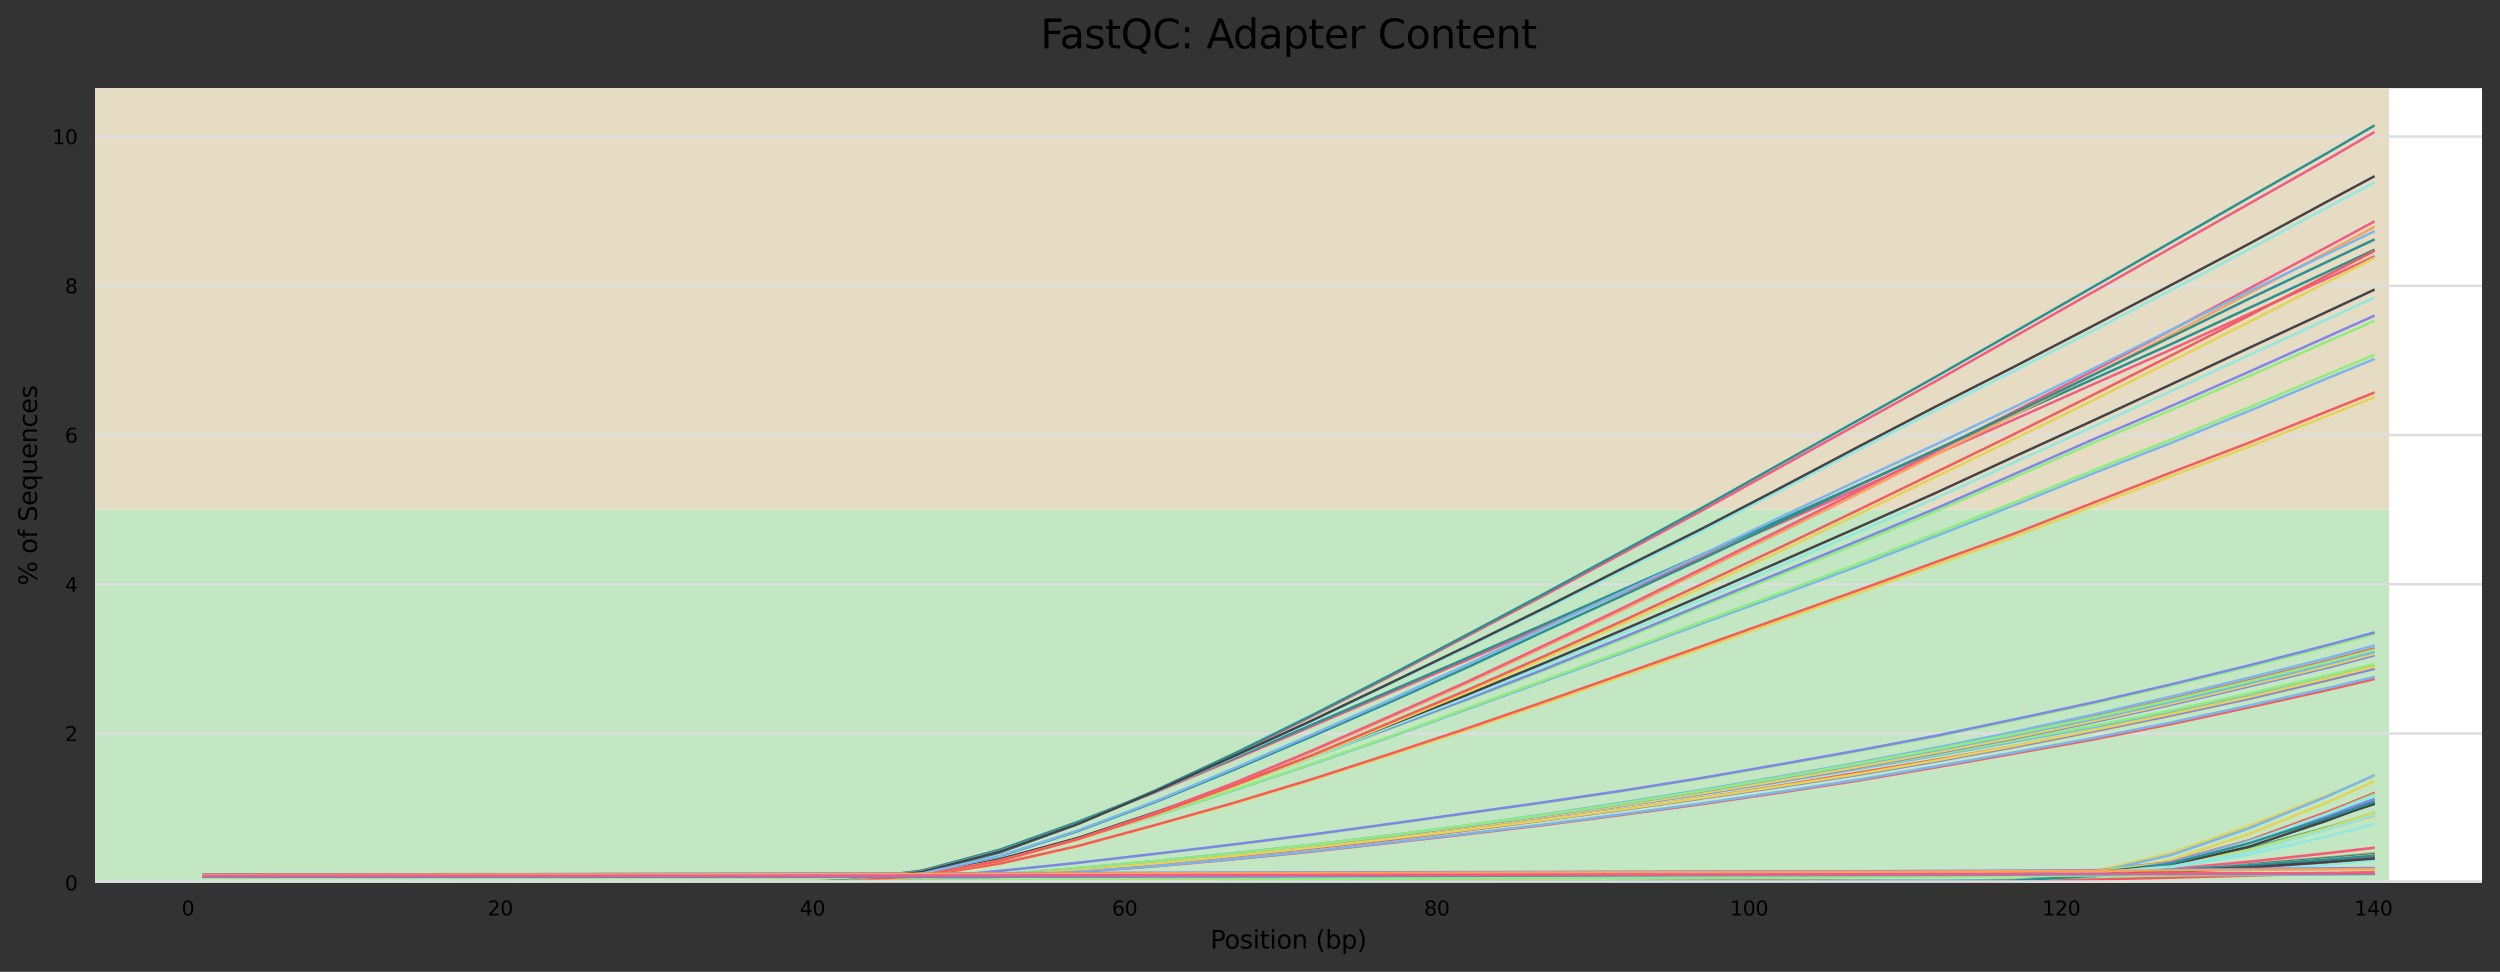 <?xml version="1.0" encoding="utf-8" standalone="no"?>
<!DOCTYPE svg PUBLIC "-//W3C//DTD SVG 1.1//EN"
  "http://www.w3.org/Graphics/SVG/1.1/DTD/svg11.dtd">
<svg xmlns:xlink="http://www.w3.org/1999/xlink" width="1000.318pt" height="388.845pt" viewBox="0 0 1000.318 388.845" xmlns="http://www.w3.org/2000/svg" version="1.1">
 <rect x="0" y="0" width="1000.318" height="388.845" fill="#333333" stroke="none"/>
 <defs>
  <style type="text/css">*{stroke-linejoin: round; stroke-linecap: butt}</style>
 </defs>
 <g id="figure_1">
  <g id="axes_1">
   <g id="patch_1">
    <path d="M 38.058 353.224 
L 993.118 353.224 
L 993.118 35.256 
L 38.058 35.256 
z
" style="fill: #ffffff"/>
   </g>
   <g id="patch_2">
    <path d="M 38.058 -243.924 
L 955.953 -243.924 
L 955.953 -2632.518 
L 38.058 -2632.518 
z
" clip-path="url(#pe2551133ff)" style="fill: #e6c3c3"/>
   </g>
   <g id="patch_3">
    <path d="M 38.058 203.937 
L 955.953 203.937 
L 955.953 -243.924 
L 38.058 -243.924 
z
" clip-path="url(#pe2551133ff)" style="fill: #e6dcc3"/>
   </g>
   <g id="patch_4">
    <path d="M 38.058 353.224 
L 955.953 353.224 
L 955.953 203.937 
L 38.058 203.937 
z
" clip-path="url(#pe2551133ff)" style="fill: #c3e6c3"/>
   </g>
   <g id="matplotlib.axis_1">
    <g id="xtick_1">
     <g id="text_1">
      <!-- 0 -->
      <g transform="translate(72.679 366.303) scale(0.08 -0.08)">
       <defs>
        <path id="DejaVuSans-30" d="M 2034 4250 
Q 1547 4250 1301 3770 
Q 1056 3291 1056 2328 
Q 1056 1369 1301 889 
Q 1547 409 2034 409 
Q 2525 409 2770 889 
Q 3016 1369 3016 2328 
Q 3016 3291 2770 3770 
Q 2525 4250 2034 4250 
z
M 2034 4750 
Q 2819 4750 3233 4129 
Q 3647 3509 3647 2328 
Q 3647 1150 3233 529 
Q 2819 -91 2034 -91 
Q 1250 -91 836 529 
Q 422 1150 422 2328 
Q 422 3509 836 4129 
Q 1250 4750 2034 4750 
z
" transform="scale(0.016)"/>
       </defs>
       <use xlink:href="#DejaVuSans-30"/>
      </g>
     </g>
    </g>
    <g id="xtick_2">
     <g id="text_2">
      <!-- 20 -->
      <g transform="translate(195.06 366.303) scale(0.08 -0.08)">
       <defs>
        <path id="DejaVuSans-32" d="M 1228 531 
L 3431 531 
L 3431 0 
L 469 0 
L 469 531 
Q 828 903 1448 1529 
Q 2069 2156 2228 2338 
Q 2531 2678 2651 2914 
Q 2772 3150 2772 3378 
Q 2772 3750 2511 3984 
Q 2250 4219 1831 4219 
Q 1534 4219 1204 4116 
Q 875 4013 500 3803 
L 500 4441 
Q 881 4594 1212 4672 
Q 1544 4750 1819 4750 
Q 2544 4750 2975 4387 
Q 3406 4025 3406 3419 
Q 3406 3131 3298 2873 
Q 3191 2616 2906 2266 
Q 2828 2175 2409 1742 
Q 1991 1309 1228 531 
z
" transform="scale(0.016)"/>
       </defs>
       <use xlink:href="#DejaVuSans-32"/>
       <use xlink:href="#DejaVuSans-30" x="63.623"/>
      </g>
     </g>
    </g>
    <g id="xtick_3">
     <g id="text_3">
      <!-- 40 -->
      <g transform="translate(319.986 366.303) scale(0.08 -0.08)">
       <defs>
        <path id="DejaVuSans-34" d="M 2419 4116 
L 825 1625 
L 2419 1625 
L 2419 4116 
z
M 2253 4666 
L 3047 4666 
L 3047 1625 
L 3713 1625 
L 3713 1100 
L 3047 1100 
L 3047 0 
L 2419 0 
L 2419 1100 
L 313 1100 
L 313 1709 
L 2253 4666 
z
" transform="scale(0.016)"/>
       </defs>
       <use xlink:href="#DejaVuSans-34"/>
       <use xlink:href="#DejaVuSans-30" x="63.623"/>
      </g>
     </g>
    </g>
    <g id="xtick_4">
     <g id="text_4">
      <!-- 60 -->
      <g transform="translate(444.912 366.303) scale(0.08 -0.08)">
       <defs>
        <path id="DejaVuSans-36" d="M 2113 2584 
Q 1688 2584 1439 2293 
Q 1191 2003 1191 1497 
Q 1191 994 1439 701 
Q 1688 409 2113 409 
Q 2538 409 2786 701 
Q 3034 994 3034 1497 
Q 3034 2003 2786 2293 
Q 2538 2584 2113 2584 
z
M 3366 4563 
L 3366 3988 
Q 3128 4100 2886 4159 
Q 2644 4219 2406 4219 
Q 1781 4219 1451 3797 
Q 1122 3375 1075 2522 
Q 1259 2794 1537 2939 
Q 1816 3084 2150 3084 
Q 2853 3084 3261 2657 
Q 3669 2231 3669 1497 
Q 3669 778 3244 343 
Q 2819 -91 2113 -91 
Q 1303 -91 875 529 
Q 447 1150 447 2328 
Q 447 3434 972 4092 
Q 1497 4750 2381 4750 
Q 2619 4750 2861 4703 
Q 3103 4656 3366 4563 
z
" transform="scale(0.016)"/>
       </defs>
       <use xlink:href="#DejaVuSans-36"/>
       <use xlink:href="#DejaVuSans-30" x="63.623"/>
      </g>
     </g>
    </g>
    <g id="xtick_5">
     <g id="text_5">
      <!-- 80 -->
      <g transform="translate(569.838 366.303) scale(0.08 -0.08)">
       <defs>
        <path id="DejaVuSans-38" d="M 2034 2216 
Q 1584 2216 1326 1975 
Q 1069 1734 1069 1313 
Q 1069 891 1326 650 
Q 1584 409 2034 409 
Q 2484 409 2743 651 
Q 3003 894 3003 1313 
Q 3003 1734 2745 1975 
Q 2488 2216 2034 2216 
z
M 1403 2484 
Q 997 2584 770 2862 
Q 544 3141 544 3541 
Q 544 4100 942 4425 
Q 1341 4750 2034 4750 
Q 2731 4750 3128 4425 
Q 3525 4100 3525 3541 
Q 3525 3141 3298 2862 
Q 3072 2584 2669 2484 
Q 3125 2378 3379 2068 
Q 3634 1759 3634 1313 
Q 3634 634 3220 271 
Q 2806 -91 2034 -91 
Q 1263 -91 848 271 
Q 434 634 434 1313 
Q 434 1759 690 2068 
Q 947 2378 1403 2484 
z
M 1172 3481 
Q 1172 3119 1398 2916 
Q 1625 2713 2034 2713 
Q 2441 2713 2670 2916 
Q 2900 3119 2900 3481 
Q 2900 3844 2670 4047 
Q 2441 4250 2034 4250 
Q 1625 4250 1398 4047 
Q 1172 3844 1172 3481 
z
" transform="scale(0.016)"/>
       </defs>
       <use xlink:href="#DejaVuSans-38"/>
       <use xlink:href="#DejaVuSans-30" x="63.623"/>
      </g>
     </g>
    </g>
    <g id="xtick_6">
     <g id="text_6">
      <!-- 100 -->
      <g transform="translate(692.219 366.303) scale(0.08 -0.08)">
       <defs>
        <path id="DejaVuSans-31" d="M 794 531 
L 1825 531 
L 1825 4091 
L 703 3866 
L 703 4441 
L 1819 4666 
L 2450 4666 
L 2450 531 
L 3481 531 
L 3481 0 
L 794 0 
L 794 531 
z
" transform="scale(0.016)"/>
       </defs>
       <use xlink:href="#DejaVuSans-31"/>
       <use xlink:href="#DejaVuSans-30" x="63.623"/>
       <use xlink:href="#DejaVuSans-30" x="127.246"/>
      </g>
     </g>
    </g>
    <g id="xtick_7">
     <g id="text_7">
      <!-- 120 -->
      <g transform="translate(817.145 366.303) scale(0.08 -0.08)">
       <use xlink:href="#DejaVuSans-31"/>
       <use xlink:href="#DejaVuSans-32" x="63.623"/>
       <use xlink:href="#DejaVuSans-30" x="127.246"/>
      </g>
     </g>
    </g>
    <g id="xtick_8">
     <g id="text_8">
      <!-- 140 -->
      <g transform="translate(942.071 366.303) scale(0.08 -0.08)">
       <use xlink:href="#DejaVuSans-31"/>
       <use xlink:href="#DejaVuSans-34" x="63.623"/>
       <use xlink:href="#DejaVuSans-30" x="127.246"/>
      </g>
     </g>
    </g>
    <g id="text_9">
     <!-- Position (bp) -->
     <g transform="translate(484.285 379.565) scale(0.1 -0.1)">
      <defs>
       <path id="DejaVuSans-50" d="M 1259 4147 
L 1259 2394 
L 2053 2394 
Q 2494 2394 2734 2622 
Q 2975 2850 2975 3272 
Q 2975 3691 2734 3919 
Q 2494 4147 2053 4147 
L 1259 4147 
z
M 628 4666 
L 2053 4666 
Q 2838 4666 3239 4311 
Q 3641 3956 3641 3272 
Q 3641 2581 3239 2228 
Q 2838 1875 2053 1875 
L 1259 1875 
L 1259 0 
L 628 0 
L 628 4666 
z
" transform="scale(0.016)"/>
       <path id="DejaVuSans-6f" d="M 1959 3097 
Q 1497 3097 1228 2736 
Q 959 2375 959 1747 
Q 959 1119 1226 758 
Q 1494 397 1959 397 
Q 2419 397 2687 759 
Q 2956 1122 2956 1747 
Q 2956 2369 2687 2733 
Q 2419 3097 1959 3097 
z
M 1959 3584 
Q 2709 3584 3137 3096 
Q 3566 2609 3566 1747 
Q 3566 888 3137 398 
Q 2709 -91 1959 -91 
Q 1206 -91 779 398 
Q 353 888 353 1747 
Q 353 2609 779 3096 
Q 1206 3584 1959 3584 
z
" transform="scale(0.016)"/>
       <path id="DejaVuSans-73" d="M 2834 3397 
L 2834 2853 
Q 2591 2978 2328 3040 
Q 2066 3103 1784 3103 
Q 1356 3103 1142 2972 
Q 928 2841 928 2578 
Q 928 2378 1081 2264 
Q 1234 2150 1697 2047 
L 1894 2003 
Q 2506 1872 2764 1633 
Q 3022 1394 3022 966 
Q 3022 478 2636 193 
Q 2250 -91 1575 -91 
Q 1294 -91 989 -36 
Q 684 19 347 128 
L 347 722 
Q 666 556 975 473 
Q 1284 391 1588 391 
Q 1994 391 2212 530 
Q 2431 669 2431 922 
Q 2431 1156 2273 1281 
Q 2116 1406 1581 1522 
L 1381 1569 
Q 847 1681 609 1914 
Q 372 2147 372 2553 
Q 372 3047 722 3315 
Q 1072 3584 1716 3584 
Q 2034 3584 2315 3537 
Q 2597 3491 2834 3397 
z
" transform="scale(0.016)"/>
       <path id="DejaVuSans-69" d="M 603 3500 
L 1178 3500 
L 1178 0 
L 603 0 
L 603 3500 
z
M 603 4863 
L 1178 4863 
L 1178 4134 
L 603 4134 
L 603 4863 
z
" transform="scale(0.016)"/>
       <path id="DejaVuSans-74" d="M 1172 4494 
L 1172 3500 
L 2356 3500 
L 2356 3053 
L 1172 3053 
L 1172 1153 
Q 1172 725 1289 603 
Q 1406 481 1766 481 
L 2356 481 
L 2356 0 
L 1766 0 
Q 1100 0 847 248 
Q 594 497 594 1153 
L 594 3053 
L 172 3053 
L 172 3500 
L 594 3500 
L 594 4494 
L 1172 4494 
z
" transform="scale(0.016)"/>
       <path id="DejaVuSans-6e" d="M 3513 2113 
L 3513 0 
L 2938 0 
L 2938 2094 
Q 2938 2591 2744 2837 
Q 2550 3084 2163 3084 
Q 1697 3084 1428 2787 
Q 1159 2491 1159 1978 
L 1159 0 
L 581 0 
L 581 3500 
L 1159 3500 
L 1159 2956 
Q 1366 3272 1645 3428 
Q 1925 3584 2291 3584 
Q 2894 3584 3203 3211 
Q 3513 2838 3513 2113 
z
" transform="scale(0.016)"/>
       <path id="DejaVuSans-20" transform="scale(0.016)"/>
       <path id="DejaVuSans-28" d="M 1984 4856 
Q 1566 4138 1362 3434 
Q 1159 2731 1159 2009 
Q 1159 1288 1364 580 
Q 1569 -128 1984 -844 
L 1484 -844 
Q 1016 -109 783 600 
Q 550 1309 550 2009 
Q 550 2706 781 3412 
Q 1013 4119 1484 4856 
L 1984 4856 
z
" transform="scale(0.016)"/>
       <path id="DejaVuSans-62" d="M 3116 1747 
Q 3116 2381 2855 2742 
Q 2594 3103 2138 3103 
Q 1681 3103 1420 2742 
Q 1159 2381 1159 1747 
Q 1159 1113 1420 752 
Q 1681 391 2138 391 
Q 2594 391 2855 752 
Q 3116 1113 3116 1747 
z
M 1159 2969 
Q 1341 3281 1617 3432 
Q 1894 3584 2278 3584 
Q 2916 3584 3314 3078 
Q 3713 2572 3713 1747 
Q 3713 922 3314 415 
Q 2916 -91 2278 -91 
Q 1894 -91 1617 61 
Q 1341 213 1159 525 
L 1159 0 
L 581 0 
L 581 4863 
L 1159 4863 
L 1159 2969 
z
" transform="scale(0.016)"/>
       <path id="DejaVuSans-70" d="M 1159 525 
L 1159 -1331 
L 581 -1331 
L 581 3500 
L 1159 3500 
L 1159 2969 
Q 1341 3281 1617 3432 
Q 1894 3584 2278 3584 
Q 2916 3584 3314 3078 
Q 3713 2572 3713 1747 
Q 3713 922 3314 415 
Q 2916 -91 2278 -91 
Q 1894 -91 1617 61 
Q 1341 213 1159 525 
z
M 3116 1747 
Q 3116 2381 2855 2742 
Q 2594 3103 2138 3103 
Q 1681 3103 1420 2742 
Q 1159 2381 1159 1747 
Q 1159 1113 1420 752 
Q 1681 391 2138 391 
Q 2594 391 2855 752 
Q 3116 1113 3116 1747 
z
" transform="scale(0.016)"/>
       <path id="DejaVuSans-29" d="M 513 4856 
L 1013 4856 
Q 1481 4119 1714 3412 
Q 1947 2706 1947 2009 
Q 1947 1309 1714 600 
Q 1481 -109 1013 -844 
L 513 -844 
Q 928 -128 1133 580 
Q 1338 1288 1338 2009 
Q 1338 2731 1133 3434 
Q 928 4138 513 4856 
z
" transform="scale(0.016)"/>
      </defs>
      <use xlink:href="#DejaVuSans-50"/>
      <use xlink:href="#DejaVuSans-6f" x="56.678"/>
      <use xlink:href="#DejaVuSans-73" x="117.859"/>
      <use xlink:href="#DejaVuSans-69" x="169.959"/>
      <use xlink:href="#DejaVuSans-74" x="197.742"/>
      <use xlink:href="#DejaVuSans-69" x="236.951"/>
      <use xlink:href="#DejaVuSans-6f" x="264.734"/>
      <use xlink:href="#DejaVuSans-6e" x="325.916"/>
      <use xlink:href="#DejaVuSans-20" x="389.295"/>
      <use xlink:href="#DejaVuSans-28" x="421.082"/>
      <use xlink:href="#DejaVuSans-62" x="460.096"/>
      <use xlink:href="#DejaVuSans-70" x="523.572"/>
      <use xlink:href="#DejaVuSans-29" x="587.049"/>
     </g>
    </g>
   </g>
   <g id="matplotlib.axis_2">
    <g id="ytick_1">
     <g id="line2d_1">
      <path d="M 38.058 353.224 
L 993.118 353.224 
" clip-path="url(#pe2551133ff)" style="fill: none; stroke: #dedede; stroke-linecap: square"/>
     </g>
     <g id="text_10">
      <!-- 0 -->
      <g transform="translate(25.968 356.263) scale(0.08 -0.08)">
       <use xlink:href="#DejaVuSans-30"/>
      </g>
     </g>
    </g>
    <g id="ytick_2">
     <g id="line2d_2">
      <path d="M 38.058 293.509 
L 993.118 293.509 
" clip-path="url(#pe2551133ff)" style="fill: none; stroke: #dedede; stroke-linecap: square"/>
     </g>
     <g id="text_11">
      <!-- 2 -->
      <g transform="translate(25.968 296.548) scale(0.08 -0.08)">
       <use xlink:href="#DejaVuSans-32"/>
      </g>
     </g>
    </g>
    <g id="ytick_3">
     <g id="line2d_3">
      <path d="M 38.058 233.794 
L 993.118 233.794 
" clip-path="url(#pe2551133ff)" style="fill: none; stroke: #dedede; stroke-linecap: square"/>
     </g>
     <g id="text_12">
      <!-- 4 -->
      <g transform="translate(25.968 236.834) scale(0.08 -0.08)">
       <use xlink:href="#DejaVuSans-34"/>
      </g>
     </g>
    </g>
    <g id="ytick_4">
     <g id="line2d_4">
      <path d="M 38.058 174.079 
L 993.118 174.079 
" clip-path="url(#pe2551133ff)" style="fill: none; stroke: #dedede; stroke-linecap: square"/>
     </g>
     <g id="text_13">
      <!-- 6 -->
      <g transform="translate(25.968 177.119) scale(0.08 -0.08)">
       <use xlink:href="#DejaVuSans-36"/>
      </g>
     </g>
    </g>
    <g id="ytick_5">
     <g id="line2d_5">
      <path d="M 38.058 114.365 
L 993.118 114.365 
" clip-path="url(#pe2551133ff)" style="fill: none; stroke: #dedede; stroke-linecap: square"/>
     </g>
     <g id="text_14">
      <!-- 8 -->
      <g transform="translate(25.968 117.404) scale(0.08 -0.08)">
       <use xlink:href="#DejaVuSans-38"/>
      </g>
     </g>
    </g>
    <g id="ytick_6">
     <g id="line2d_6">
      <path d="M 38.058 54.65 
L 993.118 54.65 
" clip-path="url(#pe2551133ff)" style="fill: none; stroke: #dedede; stroke-linecap: square"/>
     </g>
     <g id="text_15">
      <!-- 10 -->
      <g transform="translate(20.878 57.689) scale(0.08 -0.08)">
       <use xlink:href="#DejaVuSans-31"/>
       <use xlink:href="#DejaVuSans-30" x="63.623"/>
      </g>
     </g>
    </g>
    <g id="text_16">
     <!-- % of Sequences -->
     <g transform="translate(14.798 234.258) rotate(-90) scale(0.1 -0.1)">
      <defs>
       <path id="DejaVuSans-25" d="M 4653 2053 
Q 4381 2053 4226 1822 
Q 4072 1591 4072 1178 
Q 4072 772 4226 539 
Q 4381 306 4653 306 
Q 4919 306 5073 539 
Q 5228 772 5228 1178 
Q 5228 1588 5073 1820 
Q 4919 2053 4653 2053 
z
M 4653 2450 
Q 5147 2450 5437 2106 
Q 5728 1763 5728 1178 
Q 5728 594 5436 251 
Q 5144 -91 4653 -91 
Q 4153 -91 3862 251 
Q 3572 594 3572 1178 
Q 3572 1766 3864 2108 
Q 4156 2450 4653 2450 
z
M 1428 4353 
Q 1159 4353 1004 4120 
Q 850 3888 850 3481 
Q 850 3069 1003 2837 
Q 1156 2606 1428 2606 
Q 1700 2606 1854 2837 
Q 2009 3069 2009 3481 
Q 2009 3884 1853 4118 
Q 1697 4353 1428 4353 
z
M 4250 4750 
L 4750 4750 
L 1831 -91 
L 1331 -91 
L 4250 4750 
z
M 1428 4750 
Q 1922 4750 2215 4408 
Q 2509 4066 2509 3481 
Q 2509 2891 2217 2550 
Q 1925 2209 1428 2209 
Q 931 2209 642 2551 
Q 353 2894 353 3481 
Q 353 4063 643 4406 
Q 934 4750 1428 4750 
z
" transform="scale(0.016)"/>
       <path id="DejaVuSans-66" d="M 2375 4863 
L 2375 4384 
L 1825 4384 
Q 1516 4384 1395 4259 
Q 1275 4134 1275 3809 
L 1275 3500 
L 2222 3500 
L 2222 3053 
L 1275 3053 
L 1275 0 
L 697 0 
L 697 3053 
L 147 3053 
L 147 3500 
L 697 3500 
L 697 3744 
Q 697 4328 969 4595 
Q 1241 4863 1831 4863 
L 2375 4863 
z
" transform="scale(0.016)"/>
       <path id="DejaVuSans-53" d="M 3425 4513 
L 3425 3897 
Q 3066 4069 2747 4153 
Q 2428 4238 2131 4238 
Q 1616 4238 1336 4038 
Q 1056 3838 1056 3469 
Q 1056 3159 1242 3001 
Q 1428 2844 1947 2747 
L 2328 2669 
Q 3034 2534 3370 2195 
Q 3706 1856 3706 1288 
Q 3706 609 3251 259 
Q 2797 -91 1919 -91 
Q 1588 -91 1214 -16 
Q 841 59 441 206 
L 441 856 
Q 825 641 1194 531 
Q 1563 422 1919 422 
Q 2459 422 2753 634 
Q 3047 847 3047 1241 
Q 3047 1584 2836 1778 
Q 2625 1972 2144 2069 
L 1759 2144 
Q 1053 2284 737 2584 
Q 422 2884 422 3419 
Q 422 4038 858 4394 
Q 1294 4750 2059 4750 
Q 2388 4750 2728 4690 
Q 3069 4631 3425 4513 
z
" transform="scale(0.016)"/>
       <path id="DejaVuSans-65" d="M 3597 1894 
L 3597 1613 
L 953 1613 
Q 991 1019 1311 708 
Q 1631 397 2203 397 
Q 2534 397 2845 478 
Q 3156 559 3463 722 
L 3463 178 
Q 3153 47 2828 -22 
Q 2503 -91 2169 -91 
Q 1331 -91 842 396 
Q 353 884 353 1716 
Q 353 2575 817 3079 
Q 1281 3584 2069 3584 
Q 2775 3584 3186 3129 
Q 3597 2675 3597 1894 
z
M 3022 2063 
Q 3016 2534 2758 2815 
Q 2500 3097 2075 3097 
Q 1594 3097 1305 2825 
Q 1016 2553 972 2059 
L 3022 2063 
z
" transform="scale(0.016)"/>
       <path id="DejaVuSans-71" d="M 947 1747 
Q 947 1113 1208 752 
Q 1469 391 1925 391 
Q 2381 391 2643 752 
Q 2906 1113 2906 1747 
Q 2906 2381 2643 2742 
Q 2381 3103 1925 3103 
Q 1469 3103 1208 2742 
Q 947 2381 947 1747 
z
M 2906 525 
Q 2725 213 2448 61 
Q 2172 -91 1784 -91 
Q 1150 -91 751 415 
Q 353 922 353 1747 
Q 353 2572 751 3078 
Q 1150 3584 1784 3584 
Q 2172 3584 2448 3432 
Q 2725 3281 2906 2969 
L 2906 3500 
L 3481 3500 
L 3481 -1331 
L 2906 -1331 
L 2906 525 
z
" transform="scale(0.016)"/>
       <path id="DejaVuSans-75" d="M 544 1381 
L 544 3500 
L 1119 3500 
L 1119 1403 
Q 1119 906 1312 657 
Q 1506 409 1894 409 
Q 2359 409 2629 706 
Q 2900 1003 2900 1516 
L 2900 3500 
L 3475 3500 
L 3475 0 
L 2900 0 
L 2900 538 
Q 2691 219 2414 64 
Q 2138 -91 1772 -91 
Q 1169 -91 856 284 
Q 544 659 544 1381 
z
M 1991 3584 
L 1991 3584 
z
" transform="scale(0.016)"/>
       <path id="DejaVuSans-63" d="M 3122 3366 
L 3122 2828 
Q 2878 2963 2633 3030 
Q 2388 3097 2138 3097 
Q 1578 3097 1268 2742 
Q 959 2388 959 1747 
Q 959 1106 1268 751 
Q 1578 397 2138 397 
Q 2388 397 2633 464 
Q 2878 531 3122 666 
L 3122 134 
Q 2881 22 2623 -34 
Q 2366 -91 2075 -91 
Q 1284 -91 818 406 
Q 353 903 353 1747 
Q 353 2603 823 3093 
Q 1294 3584 2113 3584 
Q 2378 3584 2631 3529 
Q 2884 3475 3122 3366 
z
" transform="scale(0.016)"/>
      </defs>
      <use xlink:href="#DejaVuSans-25"/>
      <use xlink:href="#DejaVuSans-20" x="95.02"/>
      <use xlink:href="#DejaVuSans-6f" x="126.807"/>
      <use xlink:href="#DejaVuSans-66" x="187.988"/>
      <use xlink:href="#DejaVuSans-20" x="223.193"/>
      <use xlink:href="#DejaVuSans-53" x="254.98"/>
      <use xlink:href="#DejaVuSans-65" x="318.457"/>
      <use xlink:href="#DejaVuSans-71" x="379.98"/>
      <use xlink:href="#DejaVuSans-75" x="443.457"/>
      <use xlink:href="#DejaVuSans-65" x="506.836"/>
      <use xlink:href="#DejaVuSans-6e" x="568.359"/>
      <use xlink:href="#DejaVuSans-63" x="631.738"/>
      <use xlink:href="#DejaVuSans-65" x="686.719"/>
      <use xlink:href="#DejaVuSans-73" x="748.242"/>
     </g>
    </g>
   </g>
   <g id="line2d_7">
    <path d="M 81.47 353.224 
L 87.716 353.224 
L 93.963 353.224 
L 100.209 353.224 
L 106.455 353.224 
L 112.701 353.224 
L 118.948 353.224 
L 125.194 353.224 
L 131.44 353.224 
L 150.179 353.224 
L 181.411 353.224 
L 212.642 353.224 
L 243.874 353.224 
L 275.105 353.216 
L 306.337 353.182 
L 337.568 352.946 
L 368.8 351.868 
L 400.031 349.858 
L 431.263 347.316 
L 462.495 344.475 
L 493.726 341.384 
L 524.958 338.085 
L 556.189 334.553 
L 587.421 330.719 
L 618.652 326.54 
L 649.884 322.351 
L 681.115 317.786 
L 712.347 312.778 
L 743.578 307.612 
L 774.81 302.347 
L 806.041 296.78 
L 837.273 291.049 
L 868.504 284.946 
L 899.736 278.199 
L 930.967 271.115 
L 949.706 266.656 
" clip-path="url(#pe2551133ff)" style="fill: none; stroke: #7cb5ec; stroke-linecap: square"/>
   </g>
   <g id="line2d_8">
    <path d="M 81.47 353.224 
L 87.716 353.224 
L 93.963 353.211 
L 100.209 353.211 
L 106.455 353.199 
L 112.701 353.195 
L 118.948 353.186 
L 125.194 353.186 
L 131.44 353.186 
L 150.179 353.142 
L 181.411 353.091 
L 212.642 353.05 
L 243.874 353.028 
L 275.105 353.007 
L 306.337 352.98 
L 337.568 352.956 
L 368.8 352.94 
L 400.031 352.919 
L 431.263 352.893 
L 462.495 352.862 
L 493.726 352.836 
L 524.958 352.796 
L 556.189 352.767 
L 587.421 352.742 
L 618.652 352.696 
L 649.884 352.637 
L 681.115 352.574 
L 712.347 352.536 
L 743.578 352.488 
L 774.81 352.44 
L 806.041 352.243 
L 837.273 351.37 
L 868.504 349.457 
L 899.736 346.939 
L 930.967 344.095 
L 949.706 342.245 
" clip-path="url(#pe2551133ff)" style="fill: none; stroke: #434348; stroke-linecap: square"/>
   </g>
   <g id="line2d_9">
    <path d="M 81.47 353.224 
L 87.716 353.224 
L 93.963 353.224 
L 100.209 353.224 
L 106.455 353.224 
L 112.701 353.224 
L 118.948 353.224 
L 125.194 353.224 
L 131.44 353.224 
L 150.179 353.224 
L 181.411 353.224 
L 212.642 353.224 
L 243.874 353.224 
L 275.105 353.216 
L 306.337 353.182 
L 337.568 352.947 
L 368.8 351.869 
L 400.031 349.865 
L 431.263 347.322 
L 462.495 344.463 
L 493.726 341.335 
L 524.958 337.989 
L 556.189 334.432 
L 587.421 330.578 
L 618.652 326.354 
L 649.884 322.135 
L 681.115 317.501 
L 712.347 312.44 
L 743.578 307.22 
L 774.81 301.903 
L 806.041 296.274 
L 837.273 290.462 
L 868.504 284.315 
L 899.736 277.511 
L 930.967 270.331 
L 949.706 265.809 
" clip-path="url(#pe2551133ff)" style="fill: none; stroke: #90ed7d; stroke-linecap: square"/>
   </g>
   <g id="line2d_10">
    <path d="M 81.47 350.28 
L 87.716 350.276 
L 93.963 350.255 
L 100.209 350.246 
L 106.455 350.209 
L 112.701 350.2 
L 118.948 350.188 
L 125.194 350.184 
L 131.44 350.184 
L 150.179 350.148 
L 181.411 350.101 
L 212.642 350.078 
L 243.874 350.042 
L 275.105 350.021 
L 306.337 349.999 
L 337.568 349.982 
L 368.8 349.94 
L 400.031 349.912 
L 431.263 349.87 
L 462.495 349.851 
L 493.726 349.793 
L 524.958 349.728 
L 556.189 349.685 
L 587.421 349.635 
L 618.652 349.581 
L 649.884 349.511 
L 681.115 349.468 
L 712.347 349.429 
L 743.578 349.381 
L 774.81 349.321 
L 806.041 349.248 
L 837.273 348.941 
L 868.504 347.831 
L 899.736 345.724 
L 930.967 343.082 
L 949.706 341.398 
" clip-path="url(#pe2551133ff)" style="fill: none; stroke: #f7a35c; stroke-linecap: square"/>
   </g>
   <g id="line2d_11">
    <path d="M 81.47 353.224 
L 87.716 353.224 
L 93.963 353.224 
L 100.209 353.224 
L 106.455 353.224 
L 112.701 353.224 
L 118.948 353.224 
L 125.194 353.224 
L 131.44 353.224 
L 150.179 353.224 
L 181.411 353.224 
L 212.642 353.224 
L 243.874 353.224 
L 275.105 353.224 
L 306.337 353.212 
L 337.568 352.985 
L 368.8 352.05 
L 400.031 350.273 
L 431.263 347.84 
L 462.495 345.178 
L 493.726 342.062 
L 524.958 338.704 
L 556.189 335.158 
L 587.421 331.144 
L 618.652 326.76 
L 649.884 322.304 
L 681.115 317.666 
L 712.347 312.586 
L 743.578 307.151 
L 774.81 301.407 
L 806.041 295.509 
L 837.273 289.038 
L 868.504 282.06 
L 899.736 274.681 
L 930.967 267.245 
L 949.706 262.342 
" clip-path="url(#pe2551133ff)" style="fill: none; stroke: #8085e9; stroke-linecap: square"/>
   </g>
   <g id="line2d_12">
    <path d="M 81.47 353.224 
L 87.716 353.224 
L 93.963 353.207 
L 100.209 353.207 
L 106.455 353.194 
L 112.701 353.19 
L 118.948 353.19 
L 125.194 353.186 
L 131.44 353.186 
L 150.179 353.133 
L 181.411 353.086 
L 212.642 353.062 
L 243.874 353.031 
L 275.105 353.006 
L 306.337 352.974 
L 337.568 352.95 
L 368.8 352.918 
L 400.031 352.881 
L 431.263 352.861 
L 462.495 352.83 
L 493.726 352.786 
L 524.958 352.746 
L 556.189 352.727 
L 587.421 352.695 
L 618.652 352.657 
L 649.884 352.607 
L 681.115 352.572 
L 712.347 352.531 
L 743.578 352.501 
L 774.81 352.453 
L 806.041 352.275 
L 837.273 351.448 
L 868.504 349.81 
L 899.736 347.357 
L 930.967 344.636 
L 949.706 342.807 
" clip-path="url(#pe2551133ff)" style="fill: none; stroke: #f15c80; stroke-linecap: square"/>
   </g>
   <g id="line2d_13">
    <path d="M 81.47 353.224 
L 87.716 353.224 
L 93.963 353.224 
L 100.209 353.224 
L 106.455 353.224 
L 112.701 353.224 
L 118.948 353.224 
L 125.194 353.224 
L 131.44 353.224 
L 150.179 353.224 
L 181.411 353.224 
L 212.642 353.224 
L 243.874 353.224 
L 275.105 353.224 
L 306.337 353.212 
L 337.568 352.978 
L 368.8 352.03 
L 400.031 350.259 
L 431.263 347.814 
L 462.495 345.106 
L 493.726 341.954 
L 524.958 338.561 
L 556.189 334.981 
L 587.421 330.966 
L 618.652 326.583 
L 649.884 322.134 
L 681.115 317.412 
L 712.347 312.29 
L 743.578 306.824 
L 774.81 301.028 
L 806.041 295.109 
L 837.273 288.58 
L 868.504 281.547 
L 899.736 274.16 
L 930.967 266.645 
L 949.706 261.696 
" clip-path="url(#pe2551133ff)" style="fill: none; stroke: #e4d354; stroke-linecap: square"/>
   </g>
   <g id="line2d_14">
    <path d="M 81.47 349.931 
L 87.716 349.926 
L 93.963 349.888 
L 100.209 349.884 
L 106.455 349.859 
L 112.701 349.85 
L 118.948 349.85 
L 125.194 349.85 
L 131.44 349.85 
L 150.179 349.823 
L 181.411 349.79 
L 212.642 349.772 
L 243.874 349.738 
L 275.105 349.71 
L 306.337 349.697 
L 337.568 349.677 
L 368.8 349.638 
L 400.031 349.614 
L 431.263 349.593 
L 462.495 349.555 
L 493.726 349.511 
L 524.958 349.461 
L 556.189 349.385 
L 587.421 349.327 
L 618.652 349.288 
L 649.884 349.21 
L 681.115 349.16 
L 712.347 349.123 
L 743.578 349.084 
L 774.81 349.051 
L 806.041 348.998 
L 837.273 348.728 
L 868.504 347.738 
L 899.736 345.866 
L 930.967 343.349 
L 949.706 341.738 
" clip-path="url(#pe2551133ff)" style="fill: none; stroke: #2b908f; stroke-linecap: square"/>
   </g>
   <g id="line2d_15">
    <path d="M 81.47 353.224 
L 87.716 353.224 
L 93.963 353.224 
L 100.209 353.224 
L 106.455 353.224 
L 112.701 353.224 
L 118.948 353.224 
L 125.194 353.224 
L 131.44 353.224 
L 150.179 353.224 
L 181.411 353.224 
L 212.642 353.224 
L 243.874 353.224 
L 275.105 353.214 
L 306.337 353.192 
L 337.568 353 
L 368.8 352.144 
L 400.031 350.484 
L 431.263 348.094 
L 462.495 345.14 
L 493.726 341.718 
L 524.958 338.254 
L 556.189 334.421 
L 587.421 330.503 
L 618.652 326.117 
L 649.884 321.43 
L 681.115 316.529 
L 712.347 311.226 
L 743.578 305.752 
L 774.81 299.908 
L 806.041 293.664 
L 837.273 286.85 
L 868.504 279.758 
L 899.736 272.245 
L 930.967 264.543 
L 949.706 259.524 
" clip-path="url(#pe2551133ff)" style="fill: none; stroke: #f45b5b; stroke-linecap: square"/>
   </g>
   <g id="line2d_16">
    <path d="M 81.47 353.224 
L 87.716 353.224 
L 93.963 353.213 
L 100.209 353.213 
L 106.455 353.202 
L 112.701 353.202 
L 118.948 353.202 
L 125.194 353.197 
L 131.44 353.197 
L 150.179 353.162 
L 181.411 353.123 
L 212.642 353.086 
L 243.874 353.07 
L 275.105 353.05 
L 306.337 353.019 
L 337.568 352.998 
L 368.8 352.979 
L 400.031 352.965 
L 431.263 352.934 
L 462.495 352.902 
L 493.726 352.861 
L 524.958 352.822 
L 556.189 352.789 
L 587.421 352.738 
L 618.652 352.714 
L 649.884 352.669 
L 681.115 352.637 
L 712.347 352.592 
L 743.578 352.564 
L 774.81 352.52 
L 806.041 352.362 
L 837.273 351.627 
L 868.504 350.08 
L 899.736 347.8 
L 930.967 344.868 
L 949.706 342.803 
" clip-path="url(#pe2551133ff)" style="fill: none; stroke: #91e8e1; stroke-linecap: square"/>
   </g>
   <g id="line2d_17">
    <path d="M 81.47 353.224 
L 87.716 353.224 
L 93.963 353.224 
L 100.209 353.224 
L 106.455 353.224 
L 112.701 353.224 
L 118.948 353.224 
L 125.194 353.224 
L 131.44 353.224 
L 150.179 353.224 
L 181.411 353.224 
L 212.642 353.224 
L 243.874 353.224 
L 275.105 353.219 
L 306.337 353.197 
L 337.568 353 
L 368.8 352.128 
L 400.031 350.427 
L 431.263 347.996 
L 462.495 344.964 
L 493.726 341.478 
L 524.958 337.999 
L 556.189 334.171 
L 587.421 330.196 
L 618.652 325.739 
L 649.884 320.993 
L 681.115 316.025 
L 712.347 310.661 
L 743.578 305.101 
L 774.81 299.127 
L 806.041 292.802 
L 837.273 285.966 
L 868.504 278.786 
L 899.736 271.195 
L 930.967 263.415 
L 949.706 258.339 
" clip-path="url(#pe2551133ff)" style="fill: none; stroke: #7cb5ec; stroke-linecap: square"/>
   </g>
   <g id="line2d_18">
    <path d="M 81.47 350.584 
L 87.716 350.578 
L 93.963 350.567 
L 100.209 350.562 
L 106.455 350.546 
L 112.701 350.546 
L 118.948 350.546 
L 125.194 350.546 
L 131.44 350.546 
L 150.179 350.498 
L 181.411 350.475 
L 212.642 350.462 
L 243.874 350.432 
L 275.105 350.408 
L 306.337 350.397 
L 337.568 350.38 
L 368.8 350.348 
L 400.031 350.326 
L 431.263 350.304 
L 462.495 350.288 
L 493.726 350.263 
L 524.958 350.228 
L 556.189 350.187 
L 587.421 350.133 
L 618.652 350.087 
L 649.884 350.012 
L 681.115 349.981 
L 712.347 349.92 
L 743.578 349.871 
L 774.81 349.819 
L 806.041 349.761 
L 837.273 349.499 
L 868.504 348.598 
L 899.736 346.859 
L 930.967 344.381 
L 949.706 342.722 
" clip-path="url(#pe2551133ff)" style="fill: none; stroke: #434348; stroke-linecap: square"/>
   </g>
   <g id="line2d_19">
    <path d="M 81.47 353.224 
L 87.716 353.224 
L 93.963 353.224 
L 100.209 353.224 
L 106.455 353.224 
L 112.701 353.224 
L 118.948 353.224 
L 125.194 353.224 
L 131.44 353.224 
L 150.179 353.224 
L 181.411 353.224 
L 212.642 353.224 
L 243.874 353.224 
L 275.105 353.224 
L 306.337 353.187 
L 337.568 352.79 
L 368.8 351.277 
L 400.031 348.465 
L 431.263 345.27 
L 462.495 341.699 
L 493.726 337.974 
L 524.958 334.075 
L 556.189 329.798 
L 587.421 325.464 
L 618.652 321.075 
L 649.884 316.466 
L 681.115 311.483 
L 712.347 306.068 
L 743.578 300.575 
L 774.81 294.741 
L 806.041 288.187 
L 837.273 281.538 
L 868.504 274.343 
L 899.736 266.817 
L 930.967 258.839 
L 949.706 253.804 
" clip-path="url(#pe2551133ff)" style="fill: none; stroke: #90ed7d; stroke-linecap: square"/>
   </g>
   <g id="line2d_20">
    <path d="M 81.47 353.224 
L 87.716 353.224 
L 93.963 353.206 
L 100.209 353.197 
L 106.455 353.183 
L 112.701 353.183 
L 118.948 353.183 
L 125.194 353.183 
L 131.44 353.183 
L 150.179 353.133 
L 181.411 353.089 
L 212.642 353.067 
L 243.874 353.047 
L 275.105 353.026 
L 306.337 353.006 
L 337.568 352.983 
L 368.8 352.957 
L 400.031 352.935 
L 431.263 352.9 
L 462.495 352.87 
L 493.726 352.835 
L 524.958 352.807 
L 556.189 352.783 
L 587.421 352.726 
L 618.652 352.684 
L 649.884 352.616 
L 681.115 352.544 
L 712.347 352.481 
L 743.578 352.433 
L 774.81 352.383 
L 806.041 352.083 
L 837.273 350.838 
L 868.504 348.214 
L 899.736 344.935 
L 930.967 341.334 
L 949.706 339.192 
" clip-path="url(#pe2551133ff)" style="fill: none; stroke: #f7a35c; stroke-linecap: square"/>
   </g>
   <g id="line2d_21">
    <path d="M 81.47 353.224 
L 87.716 353.224 
L 93.963 353.224 
L 100.209 353.224 
L 106.455 353.224 
L 112.701 353.224 
L 118.948 353.224 
L 125.194 353.224 
L 131.44 353.224 
L 150.179 353.224 
L 181.411 353.224 
L 212.642 353.224 
L 243.874 353.224 
L 275.105 353.224 
L 306.337 353.18 
L 337.568 352.792 
L 368.8 351.3 
L 400.031 348.472 
L 431.263 345.216 
L 462.495 341.591 
L 493.726 337.85 
L 524.958 333.907 
L 556.189 329.625 
L 587.421 325.264 
L 618.652 320.872 
L 649.884 316.237 
L 681.115 311.239 
L 712.347 305.805 
L 743.578 300.235 
L 774.81 294.35 
L 806.041 287.797 
L 837.273 281.111 
L 868.504 273.873 
L 899.736 266.267 
L 930.967 258.207 
L 949.706 253.137 
" clip-path="url(#pe2551133ff)" style="fill: none; stroke: #8085e9; stroke-linecap: square"/>
   </g>
   <g id="line2d_22">
    <path d="M 81.47 350.689 
L 87.716 350.689 
L 93.963 350.653 
L 100.209 350.648 
L 106.455 350.612 
L 112.701 350.612 
L 118.948 350.612 
L 125.194 350.608 
L 131.44 350.608 
L 150.179 350.574 
L 181.411 350.546 
L 212.642 350.531 
L 243.874 350.504 
L 275.105 350.472 
L 306.337 350.43 
L 337.568 350.402 
L 368.8 350.363 
L 400.031 350.339 
L 431.263 350.302 
L 462.495 350.26 
L 493.726 350.205 
L 524.958 350.169 
L 556.189 350.146 
L 587.421 350.084 
L 618.652 350.042 
L 649.884 349.989 
L 681.115 349.938 
L 712.347 349.888 
L 743.578 349.856 
L 774.81 349.814 
L 806.041 349.727 
L 837.273 349.26 
L 868.504 347.686 
L 899.736 344.781 
L 930.967 341.447 
L 949.706 339.246 
" clip-path="url(#pe2551133ff)" style="fill: none; stroke: #f15c80; stroke-linecap: square"/>
   </g>
   <g id="line2d_23">
    <path d="M 81.47 353.224 
L 87.716 353.224 
L 93.963 353.224 
L 100.209 353.224 
L 106.455 353.224 
L 112.701 353.224 
L 118.948 353.224 
L 125.194 353.224 
L 131.44 353.224 
L 150.179 353.224 
L 181.411 353.224 
L 212.642 353.219 
L 243.874 353.219 
L 275.105 353.219 
L 306.337 353.192 
L 337.568 352.987 
L 368.8 352.199 
L 400.031 350.505 
L 431.263 348.254 
L 462.495 345.658 
L 493.726 342.814 
L 524.958 339.553 
L 556.189 336.164 
L 587.421 332.323 
L 618.652 328.19 
L 649.884 323.929 
L 681.115 319.445 
L 712.347 314.629 
L 743.578 309.559 
L 774.81 304.45 
L 806.041 299.031 
L 837.273 292.999 
L 868.504 286.472 
L 899.736 279.676 
L 930.967 272.46 
L 949.706 267.567 
" clip-path="url(#pe2551133ff)" style="fill: none; stroke: #e4d354; stroke-linecap: square"/>
   </g>
   <g id="line2d_24">
    <path d="M 81.47 353.224 
L 87.716 353.224 
L 93.963 353.205 
L 100.209 353.205 
L 106.455 353.187 
L 112.701 353.187 
L 118.948 353.187 
L 125.194 353.187 
L 131.44 353.182 
L 150.179 353.124 
L 181.411 353.075 
L 212.642 353.045 
L 243.874 353.021 
L 275.105 353.006 
L 306.337 352.975 
L 337.568 352.939 
L 368.8 352.894 
L 400.031 352.844 
L 431.263 352.796 
L 462.495 352.771 
L 493.726 352.743 
L 524.958 352.711 
L 556.189 352.684 
L 587.421 352.65 
L 618.652 352.618 
L 649.884 352.559 
L 681.115 352.521 
L 712.347 352.474 
L 743.578 352.44 
L 774.81 352.382 
L 806.041 352.196 
L 837.273 351.517 
L 868.504 349.889 
L 899.736 347.621 
L 930.967 344.949 
L 949.706 343.271 
" clip-path="url(#pe2551133ff)" style="fill: none; stroke: #2b908f; stroke-linecap: square"/>
   </g>
   <g id="line2d_25">
    <path d="M 81.47 353.224 
L 87.716 353.224 
L 93.963 353.224 
L 100.209 353.224 
L 106.455 353.224 
L 112.701 353.224 
L 118.948 353.224 
L 125.194 353.224 
L 131.44 353.224 
L 150.179 353.224 
L 181.411 353.224 
L 212.642 353.216 
L 243.874 353.215 
L 275.105 353.215 
L 306.337 353.188 
L 337.568 352.956 
L 368.8 352.152 
L 400.031 350.427 
L 431.263 348.147 
L 462.495 345.551 
L 493.726 342.668 
L 524.958 339.403 
L 556.189 335.999 
L 587.421 332.167 
L 618.652 327.994 
L 649.884 323.711 
L 681.115 319.176 
L 712.347 314.303 
L 743.578 309.149 
L 774.81 303.953 
L 806.041 298.457 
L 837.273 292.385 
L 868.504 285.832 
L 899.736 279.025 
L 930.967 271.811 
L 949.706 266.894 
" clip-path="url(#pe2551133ff)" style="fill: none; stroke: #f45b5b; stroke-linecap: square"/>
   </g>
   <g id="line2d_26">
    <path d="M 81.47 350.153 
L 87.716 350.153 
L 93.963 350.129 
L 100.209 350.129 
L 106.455 350.115 
L 112.701 350.115 
L 118.948 350.115 
L 125.194 350.106 
L 131.44 350.097 
L 150.179 350.056 
L 181.411 350.039 
L 212.642 350.031 
L 243.874 350.012 
L 275.105 349.967 
L 306.337 349.945 
L 337.568 349.93 
L 368.8 349.907 
L 400.031 349.859 
L 431.263 349.819 
L 462.495 349.78 
L 493.726 349.745 
L 524.958 349.705 
L 556.189 349.661 
L 587.421 349.599 
L 618.652 349.52 
L 649.884 349.477 
L 681.115 349.392 
L 712.347 349.335 
L 743.578 349.281 
L 774.81 349.23 
L 806.041 349.17 
L 837.273 348.906 
L 868.504 348.034 
L 899.736 346.253 
L 930.967 343.898 
L 949.706 342.305 
" clip-path="url(#pe2551133ff)" style="fill: none; stroke: #91e8e1; stroke-linecap: square"/>
   </g>
   <g id="line2d_27">
    <path d="M 81.47 353.224 
L 87.716 353.224 
L 93.963 353.224 
L 100.209 353.224 
L 106.455 353.224 
L 112.701 353.224 
L 118.948 353.224 
L 125.194 353.224 
L 131.44 353.224 
L 150.179 353.224 
L 181.411 353.224 
L 212.642 353.224 
L 243.874 353.224 
L 275.105 353.224 
L 306.337 353.204 
L 337.568 352.991 
L 368.8 352.011 
L 400.031 350.231 
L 431.263 347.765 
L 462.495 344.944 
L 493.726 341.694 
L 524.958 338.213 
L 556.189 334.455 
L 587.421 330.455 
L 618.652 326.212 
L 649.884 321.582 
L 681.115 316.654 
L 712.347 311.372 
L 743.578 305.908 
L 774.81 300.232 
L 806.041 294.242 
L 837.273 287.844 
L 868.504 280.857 
L 899.736 273.451 
L 930.967 265.815 
L 949.706 260.945 
" clip-path="url(#pe2551133ff)" style="fill: none; stroke: #7cb5ec; stroke-linecap: square"/>
   </g>
   <g id="line2d_28">
    <path d="M 81.47 353.224 
L 87.716 353.224 
L 93.963 353.217 
L 100.209 353.217 
L 106.455 353.202 
L 112.701 353.202 
L 118.948 353.199 
L 125.194 353.199 
L 131.44 353.195 
L 150.179 353.174 
L 181.411 353.138 
L 212.642 353.11 
L 243.874 353.088 
L 275.105 353.058 
L 306.337 353.02 
L 337.568 352.98 
L 368.8 352.958 
L 400.031 352.935 
L 431.263 352.91 
L 462.495 352.887 
L 493.726 352.846 
L 524.958 352.794 
L 556.189 352.759 
L 587.421 352.707 
L 618.652 352.66 
L 649.884 352.591 
L 681.115 352.54 
L 712.347 352.498 
L 743.578 352.438 
L 774.81 352.38 
L 806.041 352.212 
L 837.273 351.396 
L 868.504 349.712 
L 899.736 347.3 
L 930.967 344.439 
L 949.706 342.589 
" clip-path="url(#pe2551133ff)" style="fill: none; stroke: #434348; stroke-linecap: square"/>
   </g>
   <g id="line2d_29">
    <path d="M 81.47 353.224 
L 87.716 353.224 
L 93.963 353.224 
L 100.209 353.224 
L 106.455 353.224 
L 112.701 353.224 
L 118.948 353.224 
L 125.194 353.224 
L 131.44 353.224 
L 150.179 353.224 
L 181.411 353.224 
L 212.642 353.221 
L 243.874 353.22 
L 275.105 353.22 
L 306.337 353.2 
L 337.568 352.983 
L 368.8 351.993 
L 400.031 350.171 
L 431.263 347.692 
L 462.495 344.854 
L 493.726 341.587 
L 524.958 338.044 
L 556.189 334.237 
L 587.421 330.217 
L 618.652 325.958 
L 649.884 321.332 
L 681.115 316.361 
L 712.347 311.021 
L 743.578 305.483 
L 774.81 299.722 
L 806.041 293.686 
L 837.273 287.178 
L 868.504 280.134 
L 899.736 272.679 
L 930.967 264.994 
L 949.706 260.071 
" clip-path="url(#pe2551133ff)" style="fill: none; stroke: #90ed7d; stroke-linecap: square"/>
   </g>
   <g id="line2d_30">
    <path d="M 81.47 350.662 
L 87.716 350.652 
L 93.963 350.616 
L 100.209 350.616 
L 106.455 350.598 
L 112.701 350.595 
L 118.948 350.595 
L 125.194 350.595 
L 131.44 350.595 
L 150.179 350.552 
L 181.411 350.519 
L 212.642 350.505 
L 243.874 350.486 
L 275.105 350.465 
L 306.337 350.439 
L 337.568 350.41 
L 368.8 350.373 
L 400.031 350.33 
L 431.263 350.293 
L 462.495 350.259 
L 493.726 350.229 
L 524.958 350.189 
L 556.189 350.146 
L 587.421 350.109 
L 618.652 350.079 
L 649.884 350.019 
L 681.115 349.962 
L 712.347 349.902 
L 743.578 349.868 
L 774.81 349.808 
L 806.041 349.729 
L 837.273 349.454 
L 868.504 348.406 
L 899.736 346.522 
L 930.967 343.974 
L 949.706 342.264 
" clip-path="url(#pe2551133ff)" style="fill: none; stroke: #f7a35c; stroke-linecap: square"/>
   </g>
   <g id="line2d_31">
    <path d="M 81.47 353.224 
L 87.716 353.224 
L 93.963 353.224 
L 100.209 353.224 
L 106.455 353.224 
L 112.701 353.224 
L 118.948 353.224 
L 125.194 353.224 
L 131.44 353.224 
L 150.179 353.224 
L 181.411 353.224 
L 212.642 353.224 
L 243.874 353.224 
L 275.105 353.224 
L 306.337 353.202 
L 337.568 352.978 
L 368.8 352.09 
L 400.031 350.374 
L 431.263 348.19 
L 462.495 345.539 
L 493.726 342.491 
L 524.958 339.206 
L 556.189 335.75 
L 587.421 332.104 
L 618.652 328.125 
L 649.884 323.945 
L 681.115 319.457 
L 712.347 314.877 
L 743.578 310.024 
L 774.81 304.658 
L 806.041 298.891 
L 837.273 292.718 
L 868.504 286.321 
L 899.736 279.644 
L 930.967 272.251 
L 949.706 267.725 
" clip-path="url(#pe2551133ff)" style="fill: none; stroke: #8085e9; stroke-linecap: square"/>
   </g>
   <g id="line2d_32">
    <path d="M 81.47 353.224 
L 87.716 353.224 
L 93.963 353.207 
L 100.209 353.207 
L 106.455 353.196 
L 112.701 353.196 
L 118.948 353.196 
L 125.194 353.196 
L 131.44 353.196 
L 150.179 353.167 
L 181.411 353.13 
L 212.642 353.105 
L 243.874 353.088 
L 275.105 353.062 
L 306.337 353.036 
L 337.568 353.019 
L 368.8 352.998 
L 400.031 352.968 
L 431.263 352.939 
L 462.495 352.903 
L 493.726 352.869 
L 524.958 352.836 
L 556.189 352.801 
L 587.421 352.765 
L 618.652 352.729 
L 649.884 352.673 
L 681.115 352.622 
L 712.347 352.579 
L 743.578 352.552 
L 774.81 352.514 
L 806.041 352.332 
L 837.273 351.557 
L 868.504 349.924 
L 899.736 347.783 
L 930.967 345.167 
L 949.706 343.367 
" clip-path="url(#pe2551133ff)" style="fill: none; stroke: #f15c80; stroke-linecap: square"/>
   </g>
   <g id="line2d_33">
    <path d="M 81.47 353.224 
L 87.716 353.224 
L 93.963 353.224 
L 100.209 353.224 
L 106.455 353.224 
L 112.701 353.224 
L 118.948 353.224 
L 125.194 353.224 
L 131.44 353.224 
L 150.179 353.224 
L 181.411 353.224 
L 212.642 353.224 
L 243.874 353.224 
L 275.105 353.224 
L 306.337 353.202 
L 337.568 352.974 
L 368.8 352.085 
L 400.031 350.359 
L 431.263 348.174 
L 462.495 345.493 
L 493.726 342.417 
L 524.958 339.105 
L 556.189 335.618 
L 587.421 331.959 
L 618.652 327.965 
L 649.884 323.731 
L 681.115 319.197 
L 712.347 314.552 
L 743.578 309.654 
L 774.81 304.243 
L 806.041 298.424 
L 837.273 292.185 
L 868.504 285.709 
L 899.736 278.949 
L 930.967 271.485 
L 949.706 266.871 
" clip-path="url(#pe2551133ff)" style="fill: none; stroke: #e4d354; stroke-linecap: square"/>
   </g>
   <g id="line2d_34">
    <path d="M 81.47 350.246 
L 87.716 350.24 
L 93.963 350.21 
L 100.209 350.204 
L 106.455 350.185 
L 112.701 350.179 
L 118.948 350.176 
L 125.194 350.174 
L 131.44 350.174 
L 150.179 350.128 
L 181.411 350.082 
L 212.642 350.061 
L 243.874 350.01 
L 275.105 349.974 
L 306.337 349.942 
L 337.568 349.918 
L 368.8 349.899 
L 400.031 349.879 
L 431.263 349.852 
L 462.495 349.828 
L 493.726 349.797 
L 524.958 349.762 
L 556.189 349.718 
L 587.421 349.681 
L 618.652 349.629 
L 649.884 349.563 
L 681.115 349.511 
L 712.347 349.462 
L 743.578 349.408 
L 774.81 349.36 
L 806.041 349.275 
L 837.273 348.976 
L 868.504 348.037 
L 899.736 346.248 
L 930.967 343.989 
L 949.706 342.432 
" clip-path="url(#pe2551133ff)" style="fill: none; stroke: #2b908f; stroke-linecap: square"/>
   </g>
   <g id="line2d_35">
    <path d="M 81.47 353.224 
L 87.716 353.224 
L 93.963 353.224 
L 100.209 353.224 
L 106.455 353.224 
L 112.701 353.224 
L 118.948 353.224 
L 125.194 353.224 
L 131.44 353.224 
L 150.179 353.224 
L 181.411 353.224 
L 212.642 353.221 
L 243.874 353.221 
L 275.105 353.217 
L 306.337 353.195 
L 337.568 352.992 
L 368.8 352.301 
L 400.031 350.891 
L 431.263 348.919 
L 462.495 346.618 
L 493.726 343.83 
L 524.958 340.754 
L 556.189 337.278 
L 587.421 333.742 
L 618.652 330.028 
L 649.884 325.945 
L 681.115 321.753 
L 712.347 317.13 
L 743.578 312.34 
L 774.81 307.009 
L 806.041 301.511 
L 837.273 295.947 
L 868.504 289.795 
L 899.736 283.089 
L 930.967 276.178 
L 949.706 271.78 
" clip-path="url(#pe2551133ff)" style="fill: none; stroke: #f45b5b; stroke-linecap: square"/>
   </g>
   <g id="line2d_36">
    <path d="M 81.47 353.224 
L 87.716 353.224 
L 93.963 353.197 
L 100.209 353.197 
L 106.455 353.181 
L 112.701 353.181 
L 118.948 353.174 
L 125.194 353.174 
L 131.44 353.171 
L 150.179 353.143 
L 181.411 353.108 
L 212.642 353.082 
L 243.874 353.054 
L 275.105 353.03 
L 306.337 353.002 
L 337.568 352.967 
L 368.8 352.938 
L 400.031 352.898 
L 431.263 352.86 
L 462.495 352.821 
L 493.726 352.788 
L 524.958 352.762 
L 556.189 352.734 
L 587.421 352.689 
L 618.652 352.638 
L 649.884 352.566 
L 681.115 352.513 
L 712.347 352.467 
L 743.578 352.427 
L 774.81 352.368 
L 806.041 352.174 
L 837.273 351.578 
L 868.504 350.249 
L 899.736 348.31 
L 930.967 345.979 
L 949.706 344.357 
" clip-path="url(#pe2551133ff)" style="fill: none; stroke: #91e8e1; stroke-linecap: square"/>
   </g>
   <g id="line2d_37">
    <path d="M 81.47 353.224 
L 87.716 353.224 
L 93.963 353.224 
L 100.209 353.224 
L 106.455 353.224 
L 112.701 353.224 
L 118.948 353.224 
L 125.194 353.224 
L 131.44 353.224 
L 150.179 353.224 
L 181.411 353.224 
L 212.642 353.221 
L 243.874 353.221 
L 275.105 353.217 
L 306.337 353.192 
L 337.568 352.982 
L 368.8 352.28 
L 400.031 350.857 
L 431.263 348.851 
L 462.495 346.522 
L 493.726 343.699 
L 524.958 340.574 
L 556.189 337.079 
L 587.421 333.527 
L 618.652 329.79 
L 649.884 325.667 
L 681.115 321.43 
L 712.347 316.791 
L 743.578 311.965 
L 774.81 306.564 
L 806.041 301.023 
L 837.273 295.336 
L 868.504 289.112 
L 899.736 282.33 
L 930.967 275.378 
L 949.706 270.949 
" clip-path="url(#pe2551133ff)" style="fill: none; stroke: #7cb5ec; stroke-linecap: square"/>
   </g>
   <g id="line2d_38">
    <path d="M 81.47 350.503 
L 87.716 350.503 
L 93.963 350.48 
L 100.209 350.48 
L 106.455 350.47 
L 112.701 350.46 
L 118.948 350.453 
L 125.194 350.453 
L 131.44 350.45 
L 150.179 350.416 
L 181.411 350.38 
L 212.642 350.359 
L 243.874 350.343 
L 275.105 350.324 
L 306.337 350.303 
L 337.568 350.275 
L 368.8 350.255 
L 400.031 350.235 
L 431.263 350.209 
L 462.495 350.175 
L 493.726 350.14 
L 524.958 350.097 
L 556.189 350.052 
L 587.421 350.01 
L 618.652 349.941 
L 649.884 349.864 
L 681.115 349.812 
L 712.347 349.762 
L 743.578 349.728 
L 774.81 349.665 
L 806.041 349.581 
L 837.273 349.315 
L 868.504 348.538 
L 899.736 347.046 
L 930.967 344.955 
L 949.706 343.555 
" clip-path="url(#pe2551133ff)" style="fill: none; stroke: #434348; stroke-linecap: square"/>
   </g>
   <g id="line2d_39">
    <path d="M 81.47 353.224 
L 87.716 353.224 
L 93.963 353.224 
L 100.209 353.224 
L 106.455 353.224 
L 112.701 353.224 
L 118.948 353.224 
L 125.194 353.224 
L 131.44 353.224 
L 150.179 353.224 
L 181.411 353.224 
L 212.642 353.224 
L 243.874 353.224 
L 275.105 353.223 
L 306.337 353.182 
L 337.568 352.692 
L 368.8 349.93 
L 400.031 343.959 
L 431.263 335.456 
L 462.495 325.553 
L 493.726 314.593 
L 524.958 303.218 
L 556.189 291.63 
L 587.421 279.952 
L 618.652 267.936 
L 649.884 255.465 
L 681.115 242.585 
L 712.347 230.013 
L 743.578 217.426 
L 774.81 204.477 
L 806.041 190.945 
L 837.273 177.354 
L 868.504 164.159 
L 899.736 150.57 
L 930.967 136.759 
L 949.706 128.537 
" clip-path="url(#pe2551133ff)" style="fill: none; stroke: #90ed7d; stroke-linecap: square"/>
   </g>
   <g id="line2d_40">
    <path d="M 81.47 353.224 
L 87.716 353.224 
L 93.963 353.208 
L 100.209 353.208 
L 106.455 353.188 
L 112.701 353.188 
L 118.948 353.188 
L 125.194 353.188 
L 131.44 353.182 
L 150.179 353.154 
L 181.411 353.136 
L 212.642 353.122 
L 243.874 353.093 
L 275.105 353.083 
L 306.337 353.069 
L 337.568 353.06 
L 368.8 353.046 
L 400.031 353.025 
L 431.263 353.009 
L 462.495 352.991 
L 493.726 352.974 
L 524.958 352.954 
L 556.189 352.931 
L 587.421 352.887 
L 618.652 352.844 
L 649.884 352.786 
L 681.115 352.75 
L 712.347 352.718 
L 743.578 352.697 
L 774.81 352.658 
L 806.041 352.366 
L 837.273 350.304 
L 868.504 344.996 
L 899.736 337.002 
L 930.967 327.35 
L 949.706 321.052 
" clip-path="url(#pe2551133ff)" style="fill: none; stroke: #f7a35c; stroke-linecap: square"/>
   </g>
   <g id="line2d_41">
    <path d="M 81.47 353.224 
L 87.716 353.224 
L 93.963 353.224 
L 100.209 353.224 
L 106.455 353.224 
L 112.701 353.224 
L 118.948 353.224 
L 125.194 353.224 
L 131.44 353.224 
L 150.179 353.224 
L 181.411 353.224 
L 212.642 353.224 
L 243.874 353.224 
L 275.105 353.223 
L 306.337 353.186 
L 337.568 352.706 
L 368.8 350.003 
L 400.031 344.036 
L 431.263 335.433 
L 462.495 325.376 
L 493.726 314.309 
L 524.958 302.851 
L 556.189 291.318 
L 587.421 279.607 
L 618.652 267.45 
L 649.884 254.846 
L 681.115 241.852 
L 712.347 229.084 
L 743.578 216.311 
L 774.81 203.338 
L 806.041 189.665 
L 837.273 175.913 
L 868.504 162.567 
L 899.736 148.813 
L 930.967 134.833 
L 949.706 126.453 
" clip-path="url(#pe2551133ff)" style="fill: none; stroke: #8085e9; stroke-linecap: square"/>
   </g>
   <g id="line2d_42">
    <path d="M 81.47 350.417 
L 87.716 350.406 
L 93.963 350.386 
L 100.209 350.38 
L 106.455 350.365 
L 112.701 350.365 
L 118.948 350.36 
L 125.194 350.36 
L 131.44 350.354 
L 150.179 350.34 
L 181.411 350.323 
L 212.642 350.304 
L 243.874 350.293 
L 275.105 350.286 
L 306.337 350.265 
L 337.568 350.251 
L 368.8 350.228 
L 400.031 350.203 
L 431.263 350.19 
L 462.495 350.132 
L 493.726 350.085 
L 524.958 350.049 
L 556.189 350.015 
L 587.421 349.967 
L 618.652 349.927 
L 649.884 349.879 
L 681.115 349.818 
L 712.347 349.773 
L 743.578 349.735 
L 774.81 349.697 
L 806.041 349.623 
L 837.273 349.055 
L 868.504 346.22 
L 899.736 340.092 
L 930.967 331.244 
L 949.706 325.284 
" clip-path="url(#pe2551133ff)" style="fill: none; stroke: #f15c80; stroke-linecap: square"/>
   </g>
   <g id="line2d_43">
    <path d="M 81.47 353.224 
L 87.716 353.224 
L 93.963 353.224 
L 100.209 353.224 
L 106.455 353.224 
L 112.701 353.224 
L 118.948 353.224 
L 125.194 353.224 
L 131.44 353.224 
L 150.179 353.224 
L 181.411 353.224 
L 212.642 353.224 
L 243.874 353.224 
L 275.105 353.224 
L 306.337 353.197 
L 337.568 352.785 
L 368.8 350.564 
L 400.031 345.643 
L 431.263 338.652 
L 462.495 330.26 
L 493.726 321.537 
L 524.958 312.139 
L 556.189 302.141 
L 587.421 291.903 
L 618.652 281.229 
L 649.884 270.352 
L 681.115 259.389 
L 712.347 248.3 
L 743.578 237.215 
L 774.81 225.907 
L 806.041 214.709 
L 837.273 202.599 
L 868.504 190.598 
L 899.736 178.772 
L 930.967 166.474 
L 949.706 159.069 
" clip-path="url(#pe2551133ff)" style="fill: none; stroke: #e4d354; stroke-linecap: square"/>
   </g>
   <g id="line2d_44">
    <path d="M 81.47 353.224 
L 87.716 353.224 
L 93.963 353.218 
L 100.209 353.218 
L 106.455 353.212 
L 112.701 353.212 
L 118.948 353.212 
L 125.194 353.212 
L 131.44 353.212 
L 150.179 353.191 
L 181.411 353.176 
L 212.642 353.166 
L 243.874 353.16 
L 275.105 353.143 
L 306.337 353.113 
L 337.568 353.089 
L 368.8 353.076 
L 400.031 353.06 
L 431.263 353.034 
L 462.495 353.007 
L 493.726 352.981 
L 524.958 352.95 
L 556.189 352.931 
L 587.421 352.894 
L 618.652 352.877 
L 649.884 352.839 
L 681.115 352.808 
L 712.347 352.753 
L 743.578 352.722 
L 774.81 352.683 
L 806.041 352.401 
L 837.273 350.648 
L 868.504 346.247 
L 899.736 339.552 
L 930.967 331.17 
L 949.706 325.768 
" clip-path="url(#pe2551133ff)" style="fill: none; stroke: #2b908f; stroke-linecap: square"/>
   </g>
   <g id="line2d_45">
    <path d="M 81.47 353.224 
L 87.716 353.224 
L 93.963 353.224 
L 100.209 353.218 
L 106.455 353.218 
L 112.701 353.218 
L 118.948 353.218 
L 125.194 353.218 
L 131.44 353.218 
L 150.179 353.218 
L 181.411 353.218 
L 212.642 353.218 
L 243.874 353.218 
L 275.105 353.218 
L 306.337 353.191 
L 337.568 352.771 
L 368.8 350.503 
L 400.031 345.547 
L 431.263 338.502 
L 462.495 330.027 
L 493.726 321.205 
L 524.958 311.746 
L 556.189 301.643 
L 587.421 291.266 
L 618.652 280.476 
L 649.884 269.492 
L 681.115 258.452 
L 712.347 247.301 
L 743.578 236.137 
L 774.81 224.795 
L 806.041 213.477 
L 837.273 201.265 
L 868.504 189.139 
L 899.736 177.204 
L 930.967 164.687 
L 949.706 157.191 
" clip-path="url(#pe2551133ff)" style="fill: none; stroke: #f45b5b; stroke-linecap: square"/>
   </g>
   <g id="line2d_46">
    <path d="M 81.47 350.628 
L 87.716 350.622 
L 93.963 350.581 
L 100.209 350.569 
L 106.455 350.539 
L 112.701 350.539 
L 118.948 350.534 
L 125.194 350.534 
L 131.44 350.534 
L 150.179 350.523 
L 181.411 350.511 
L 212.642 350.499 
L 243.874 350.49 
L 275.105 350.481 
L 306.337 350.464 
L 337.568 350.454 
L 368.8 350.425 
L 400.031 350.402 
L 431.263 350.382 
L 462.495 350.338 
L 493.726 350.302 
L 524.958 350.275 
L 556.189 350.255 
L 587.421 350.199 
L 618.652 350.144 
L 649.884 350.063 
L 681.115 350.012 
L 712.347 349.972 
L 743.578 349.931 
L 774.81 349.907 
L 806.041 349.833 
L 837.273 349.348 
L 868.504 347.039 
L 899.736 342.011 
L 930.967 334.745 
L 949.706 329.818 
" clip-path="url(#pe2551133ff)" style="fill: none; stroke: #91e8e1; stroke-linecap: square"/>
   </g>
   <g id="line2d_47">
    <path d="M 81.47 353.224 
L 87.716 353.224 
L 93.963 353.224 
L 100.209 353.224 
L 106.455 353.224 
L 112.701 353.224 
L 118.948 353.224 
L 125.194 353.224 
L 131.44 353.224 
L 150.179 353.224 
L 181.411 353.224 
L 212.642 353.224 
L 243.874 353.224 
L 275.105 353.22 
L 306.337 353.166 
L 337.568 352.584 
L 368.8 349.761 
L 400.031 343.834 
L 431.263 335.669 
L 462.495 326.351 
L 493.726 316.2 
L 524.958 305.781 
L 556.189 294.893 
L 587.421 283.629 
L 618.652 272.29 
L 649.884 260.989 
L 681.115 249.41 
L 712.347 238.082 
L 743.578 226.489 
L 774.81 214.427 
L 806.041 202.097 
L 837.273 189.517 
L 868.504 177.308 
L 899.736 164.488 
L 930.967 151.47 
L 949.706 143.806 
" clip-path="url(#pe2551133ff)" style="fill: none; stroke: #7cb5ec; stroke-linecap: square"/>
   </g>
   <g id="line2d_48">
    <path d="M 81.47 353.224 
L 87.716 353.224 
L 93.963 353.198 
L 100.209 353.193 
L 106.455 353.188 
L 112.701 353.183 
L 118.948 353.183 
L 125.194 353.183 
L 131.44 353.183 
L 150.179 353.157 
L 181.411 353.146 
L 212.642 353.14 
L 243.874 353.137 
L 275.105 353.128 
L 306.337 353.116 
L 337.568 353.094 
L 368.8 353.08 
L 400.031 353.066 
L 431.263 353.04 
L 462.495 353.033 
L 493.726 353.013 
L 524.958 352.999 
L 556.189 352.979 
L 587.421 352.949 
L 618.652 352.914 
L 649.884 352.866 
L 681.115 352.823 
L 712.347 352.8 
L 743.578 352.752 
L 774.81 352.655 
L 806.041 352.267 
L 837.273 350.08 
L 868.504 344.788 
L 899.736 336.958 
L 930.967 327.806 
L 949.706 321.826 
" clip-path="url(#pe2551133ff)" style="fill: none; stroke: #434348; stroke-linecap: square"/>
   </g>
   <g id="line2d_49">
    <path d="M 81.47 353.224 
L 87.716 353.224 
L 93.963 353.224 
L 100.209 353.224 
L 106.455 353.224 
L 112.701 353.224 
L 118.948 353.224 
L 125.194 353.224 
L 131.44 353.224 
L 150.179 353.224 
L 181.411 353.224 
L 212.642 353.224 
L 243.874 353.224 
L 275.105 353.22 
L 306.337 353.171 
L 337.568 352.609 
L 368.8 349.825 
L 400.031 343.894 
L 431.263 335.66 
L 462.495 326.275 
L 493.726 316.041 
L 524.958 305.533 
L 556.189 294.613 
L 587.421 283.228 
L 618.652 271.791 
L 649.884 260.39 
L 681.115 248.678 
L 712.347 237.196 
L 743.578 225.489 
L 774.81 213.376 
L 806.041 200.976 
L 837.273 188.321 
L 868.504 175.978 
L 899.736 163.096 
L 930.967 149.911 
L 949.706 142.148 
" clip-path="url(#pe2551133ff)" style="fill: none; stroke: #90ed7d; stroke-linecap: square"/>
   </g>
   <g id="line2d_50">
    <path d="M 81.47 350.513 
L 87.716 350.513 
L 93.963 350.488 
L 100.209 350.488 
L 106.455 350.462 
L 112.701 350.462 
L 118.948 350.457 
L 125.194 350.457 
L 131.44 350.457 
L 150.179 350.449 
L 181.411 350.43 
L 212.642 350.418 
L 243.874 350.404 
L 275.105 350.396 
L 306.337 350.385 
L 337.568 350.372 
L 368.8 350.348 
L 400.031 350.323 
L 431.263 350.299 
L 462.495 350.282 
L 493.726 350.256 
L 524.958 350.222 
L 556.189 350.176 
L 587.421 350.148 
L 618.652 350.117 
L 649.884 350.066 
L 681.115 350.031 
L 712.347 349.995 
L 743.578 349.966 
L 774.81 349.937 
L 806.041 349.843 
L 837.273 349.236 
L 868.504 346.351 
L 899.736 340.263 
L 930.967 331.891 
L 949.706 326.426 
" clip-path="url(#pe2551133ff)" style="fill: none; stroke: #f7a35c; stroke-linecap: square"/>
   </g>
   <g id="line2d_51">
    <path d="M 81.47 350.72 
L 87.716 350.72 
L 93.963 350.717 
L 100.209 350.717 
L 106.455 350.701 
L 112.701 350.699 
L 118.948 350.696 
L 125.194 350.696 
L 131.44 350.694 
L 150.179 350.679 
L 181.411 350.663 
L 212.642 350.651 
L 243.874 350.643 
L 275.105 350.629 
L 306.337 350.612 
L 337.568 350.586 
L 368.8 350.56 
L 400.031 350.533 
L 431.263 350.511 
L 462.495 350.483 
L 493.726 350.453 
L 524.958 350.418 
L 556.189 350.376 
L 587.421 350.34 
L 618.652 350.304 
L 649.884 350.264 
L 681.115 350.236 
L 712.347 350.209 
L 743.578 350.172 
L 774.81 350.117 
L 806.041 350.023 
L 837.273 349.912 
L 868.504 349.753 
L 899.736 349.613 
L 930.967 349.405 
L 949.706 349.285 
" clip-path="url(#pe2551133ff)" style="fill: none; stroke: #8085e9; stroke-linecap: square"/>
   </g>
   <g id="line2d_52">
    <path d="M 81.47 353.224 
L 87.716 353.224 
L 93.963 353.224 
L 100.209 353.224 
L 106.455 353.224 
L 112.701 353.224 
L 118.948 353.224 
L 125.194 353.224 
L 131.44 353.224 
L 150.179 353.224 
L 181.411 353.224 
L 212.642 353.224 
L 243.874 353.224 
L 275.105 353.213 
L 306.337 353.141 
L 337.568 352.306 
L 368.8 348.398 
L 400.031 340.105 
L 431.263 329.102 
L 462.495 316.943 
L 493.726 303.845 
L 524.958 290.574 
L 556.189 277.235 
L 587.421 263.921 
L 618.652 250.4 
L 649.884 236.753 
L 681.115 223.004 
L 712.347 209.311 
L 743.578 195.585 
L 774.81 181.652 
L 806.041 167.793 
L 837.273 153.882 
L 868.504 139.984 
L 899.736 125.677 
L 930.967 111.448 
L 949.706 102.754 
" clip-path="url(#pe2551133ff)" style="fill: none; stroke: #f15c80; stroke-linecap: square"/>
   </g>
   <g id="line2d_53">
    <path d="M 81.47 353.224 
L 87.716 353.224 
L 93.963 353.198 
L 100.209 353.198 
L 106.455 353.194 
L 112.701 353.194 
L 118.948 353.194 
L 125.194 353.194 
L 131.44 353.194 
L 150.179 353.162 
L 181.411 353.135 
L 212.642 353.113 
L 243.874 353.1 
L 275.105 353.085 
L 306.337 353.067 
L 337.568 353.055 
L 368.8 353.024 
L 400.031 352.992 
L 431.263 352.975 
L 462.495 352.97 
L 493.726 352.957 
L 524.958 352.913 
L 556.189 352.879 
L 587.421 352.85 
L 618.652 352.825 
L 649.884 352.783 
L 681.115 352.747 
L 712.347 352.7 
L 743.578 352.662 
L 774.81 352.584 
L 806.041 352.002 
L 837.273 348.86 
L 868.504 341.339 
L 899.736 330.53 
L 930.967 318.334 
L 949.706 310.733 
" clip-path="url(#pe2551133ff)" style="fill: none; stroke: #e4d354; stroke-linecap: square"/>
   </g>
   <g id="line2d_54">
    <path d="M 81.47 353.224 
L 87.716 353.224 
L 93.963 353.224 
L 100.209 353.224 
L 106.455 353.224 
L 112.701 353.224 
L 118.948 353.224 
L 125.194 353.224 
L 131.44 353.224 
L 150.179 353.224 
L 181.411 353.224 
L 212.642 353.224 
L 243.874 353.224 
L 275.105 353.218 
L 306.337 353.152 
L 337.568 352.325 
L 368.8 348.379 
L 400.031 339.984 
L 431.263 328.84 
L 462.495 316.561 
L 493.726 303.328 
L 524.958 289.959 
L 556.189 276.522 
L 587.421 263.105 
L 618.652 249.451 
L 649.884 235.657 
L 681.115 221.843 
L 712.347 207.994 
L 743.578 194.091 
L 774.81 179.953 
L 806.041 165.921 
L 837.273 151.808 
L 868.504 137.791 
L 899.736 123.315 
L 930.967 108.893 
L 949.706 100.086 
" clip-path="url(#pe2551133ff)" style="fill: none; stroke: #2b908f; stroke-linecap: square"/>
   </g>
   <g id="line2d_55">
    <path d="M 81.47 350.462 
L 87.716 350.459 
L 93.963 350.41 
L 100.209 350.407 
L 106.455 350.388 
L 112.701 350.38 
L 118.948 350.373 
L 125.194 350.373 
L 131.44 350.373 
L 150.179 350.357 
L 181.411 350.346 
L 212.642 350.339 
L 243.874 350.333 
L 275.105 350.318 
L 306.337 350.295 
L 337.568 350.272 
L 368.8 350.243 
L 400.031 350.23 
L 431.263 350.205 
L 462.495 350.176 
L 493.726 350.146 
L 524.958 350.132 
L 556.189 350.104 
L 587.421 350.092 
L 618.652 350.056 
L 649.884 350.009 
L 681.115 349.954 
L 712.347 349.906 
L 743.578 349.865 
L 774.81 349.837 
L 806.041 349.735 
L 837.273 348.812 
L 868.504 344.725 
L 899.736 336.239 
L 930.967 324.917 
L 949.706 317.575 
" clip-path="url(#pe2551133ff)" style="fill: none; stroke: #f45b5b; stroke-linecap: square"/>
   </g>
   <g id="line2d_56">
    <path d="M 81.47 353.224 
L 87.716 353.224 
L 93.963 353.224 
L 100.209 353.224 
L 106.455 353.224 
L 112.701 353.224 
L 118.948 353.224 
L 125.194 353.224 
L 131.44 353.224 
L 150.179 353.224 
L 181.411 353.224 
L 212.642 353.224 
L 243.874 353.224 
L 275.105 353.221 
L 306.337 353.167 
L 337.568 352.645 
L 368.8 349.899 
L 400.031 343.896 
L 431.263 335.512 
L 462.495 325.265 
L 493.726 314.46 
L 524.958 303.045 
L 556.189 290.824 
L 587.421 278.772 
L 618.652 266.109 
L 649.884 253.127 
L 681.115 239.815 
L 712.347 226.403 
L 743.578 212.899 
L 774.81 199.217 
L 806.041 184.962 
L 837.273 170.884 
L 868.504 156.582 
L 899.736 142.163 
L 930.967 127.847 
L 949.706 119.249 
" clip-path="url(#pe2551133ff)" style="fill: none; stroke: #91e8e1; stroke-linecap: square"/>
   </g>
   <g id="line2d_57">
    <path d="M 81.47 353.224 
L 87.716 353.224 
L 93.963 353.206 
L 100.209 353.206 
L 106.455 353.199 
L 112.701 353.192 
L 118.948 353.189 
L 125.194 353.189 
L 131.44 353.189 
L 150.179 353.159 
L 181.411 353.129 
L 212.642 353.119 
L 243.874 353.101 
L 275.105 353.087 
L 306.337 353.048 
L 337.568 353.028 
L 368.8 353.02 
L 400.031 353.004 
L 431.263 352.976 
L 462.495 352.955 
L 493.726 352.939 
L 524.958 352.916 
L 556.189 352.892 
L 587.421 352.869 
L 618.652 352.839 
L 649.884 352.776 
L 681.115 352.733 
L 712.347 352.687 
L 743.578 352.657 
L 774.81 352.581 
L 806.041 352.215 
L 837.273 350.065 
L 868.504 344.665 
L 899.736 336.493 
L 930.967 326.316 
L 949.706 319.675 
" clip-path="url(#pe2551133ff)" style="fill: none; stroke: #7cb5ec; stroke-linecap: square"/>
   </g>
   <g id="line2d_58">
    <path d="M 81.47 353.224 
L 87.716 353.224 
L 93.963 353.224 
L 100.209 353.224 
L 106.455 353.224 
L 112.701 353.224 
L 118.948 353.224 
L 125.194 353.224 
L 131.44 353.224 
L 150.179 353.224 
L 181.411 353.224 
L 212.642 353.224 
L 243.874 353.224 
L 275.105 353.221 
L 306.337 353.164 
L 337.568 352.639 
L 368.8 349.872 
L 400.031 343.787 
L 431.263 335.298 
L 462.495 324.966 
L 493.726 314.014 
L 524.958 302.459 
L 556.189 290.111 
L 587.421 277.843 
L 618.652 264.99 
L 649.884 251.817 
L 681.115 238.328 
L 712.347 224.684 
L 743.578 210.972 
L 774.81 197.097 
L 806.041 182.664 
L 837.273 168.384 
L 868.504 153.903 
L 899.736 139.278 
L 930.967 124.781 
L 949.706 116.046 
" clip-path="url(#pe2551133ff)" style="fill: none; stroke: #434348; stroke-linecap: square"/>
   </g>
   <g id="line2d_59">
    <path d="M 81.47 350.305 
L 87.716 350.298 
L 93.963 350.252 
L 100.209 350.252 
L 106.455 350.228 
L 112.701 350.228 
L 118.948 350.217 
L 125.194 350.217 
L 131.44 350.214 
L 150.179 350.191 
L 181.411 350.175 
L 212.642 350.161 
L 243.874 350.15 
L 275.105 350.134 
L 306.337 350.115 
L 337.568 350.101 
L 368.8 350.095 
L 400.031 350.083 
L 431.263 350.064 
L 462.495 350.04 
L 493.726 350.015 
L 524.958 349.964 
L 556.189 349.917 
L 587.421 349.873 
L 618.652 349.827 
L 649.884 349.797 
L 681.115 349.765 
L 712.347 349.741 
L 743.578 349.704 
L 774.81 349.673 
L 806.041 349.57 
L 837.273 348.986 
L 868.504 346.143 
L 899.736 339.985 
L 930.967 331.332 
L 949.706 325.198 
" clip-path="url(#pe2551133ff)" style="fill: none; stroke: #90ed7d; stroke-linecap: square"/>
   </g>
   <g id="line2d_60">
    <path d="M 81.47 353.224 
L 87.716 353.224 
L 93.963 353.222 
L 100.209 353.22 
L 106.455 353.132 
L 112.701 353.113 
L 118.948 353.103 
L 125.194 353.088 
L 131.44 353.084 
L 150.179 353.016 
L 181.411 352.917 
L 212.642 352.856 
L 243.874 352.79 
L 275.105 352.676 
L 306.337 352.576 
L 337.568 352.477 
L 368.8 352.365 
L 400.031 352.252 
L 431.263 352.132 
L 462.495 352.035 
L 493.726 351.913 
L 524.958 351.77 
L 556.189 351.622 
L 587.421 351.498 
L 618.652 351.366 
L 649.884 351.236 
L 681.115 351.128 
L 712.347 350.989 
L 743.578 350.867 
L 774.81 350.69 
L 806.041 350.485 
L 837.273 350.233 
L 868.504 349.964 
L 899.736 349.67 
L 930.967 349.361 
L 949.706 349.167 
" clip-path="url(#pe2551133ff)" style="fill: none; stroke: #f7a35c; stroke-linecap: square"/>
   </g>
   <g id="line2d_61">
    <path d="M 81.47 350.288 
L 87.716 350.282 
L 93.963 350.278 
L 100.209 350.263 
L 106.455 350.144 
L 112.701 350.122 
L 118.948 350.107 
L 125.194 350.095 
L 131.44 350.091 
L 150.179 349.983 
L 181.411 349.869 
L 212.642 349.804 
L 243.874 349.739 
L 275.105 349.675 
L 306.337 349.585 
L 337.568 349.521 
L 368.8 349.455 
L 400.031 349.385 
L 431.263 349.304 
L 462.495 349.227 
L 493.726 349.168 
L 524.958 349.095 
L 556.189 349.015 
L 587.421 348.949 
L 618.652 348.88 
L 649.884 348.783 
L 681.115 348.713 
L 712.347 348.65 
L 743.578 348.586 
L 774.81 348.491 
L 806.041 348.359 
L 837.273 348.169 
L 868.504 347.931 
L 899.736 347.701 
L 930.967 347.457 
L 949.706 347.29 
" clip-path="url(#pe2551133ff)" style="fill: none; stroke: #8085e9; stroke-linecap: square"/>
   </g>
   <g id="line2d_62">
    <path d="M 81.47 353.224 
L 87.716 353.224 
L 93.963 353.224 
L 100.209 353.224 
L 106.455 353.224 
L 112.701 353.224 
L 118.948 353.224 
L 125.194 353.224 
L 131.44 353.224 
L 150.179 353.224 
L 181.411 353.224 
L 212.642 353.223 
L 243.874 353.219 
L 275.105 353.213 
L 306.337 353.148 
L 337.568 352.428 
L 368.8 348.955 
L 400.031 341.055 
L 431.263 329.728 
L 462.495 316.363 
L 493.726 301.933 
L 524.958 286.592 
L 556.189 270.685 
L 587.421 254.341 
L 618.652 237.832 
L 649.884 221.071 
L 681.115 204.212 
L 712.347 186.876 
L 743.578 169.585 
L 774.81 152.365 
L 806.041 134.672 
L 837.273 116.986 
L 868.504 99.307 
L 899.736 81.636 
L 930.967 63.984 
L 949.706 53.056 
" clip-path="url(#pe2551133ff)" style="fill: none; stroke: #f15c80; stroke-linecap: square"/>
   </g>
   <g id="line2d_63">
    <path d="M 81.47 353.224 
L 87.716 353.224 
L 93.963 353.203 
L 100.209 353.203 
L 106.455 353.2 
L 112.701 353.197 
L 118.948 353.194 
L 125.194 353.194 
L 131.44 353.194 
L 150.179 353.171 
L 181.411 353.147 
L 212.642 353.131 
L 243.874 353.115 
L 275.105 353.088 
L 306.337 353.052 
L 337.568 353.045 
L 368.8 353.037 
L 400.031 353.023 
L 431.263 353.005 
L 462.495 352.973 
L 493.726 352.958 
L 524.958 352.928 
L 556.189 352.901 
L 587.421 352.864 
L 618.652 352.834 
L 649.884 352.788 
L 681.115 352.743 
L 712.347 352.704 
L 743.578 352.681 
L 774.81 352.627 
L 806.041 352.263 
L 837.273 350.159 
L 868.504 344.035 
L 899.736 333.783 
L 930.967 321.158 
L 949.706 312.79 
" clip-path="url(#pe2551133ff)" style="fill: none; stroke: #e4d354; stroke-linecap: square"/>
   </g>
   <g id="line2d_64">
    <path d="M 81.47 353.224 
L 87.716 353.224 
L 93.963 353.224 
L 100.209 353.224 
L 106.455 353.224 
L 112.701 353.224 
L 118.948 353.224 
L 125.194 353.224 
L 131.44 353.224 
L 150.179 353.224 
L 181.411 353.224 
L 212.642 353.224 
L 243.874 353.224 
L 275.105 353.219 
L 306.337 353.156 
L 337.568 352.457 
L 368.8 349.011 
L 400.031 341.102 
L 431.263 329.729 
L 462.495 316.163 
L 493.726 301.575 
L 524.958 286.177 
L 556.189 270.155 
L 587.421 253.737 
L 618.652 237.126 
L 649.884 220.194 
L 681.115 203.142 
L 712.347 185.6 
L 743.578 168.09 
L 774.81 150.604 
L 806.041 132.795 
L 837.273 114.946 
L 868.504 97.042 
L 899.736 79.137 
L 930.967 61.362 
L 949.706 50.397 
" clip-path="url(#pe2551133ff)" style="fill: none; stroke: #2b908f; stroke-linecap: square"/>
   </g>
   <g id="line2d_65">
    <path d="M 81.47 350.033 
L 87.716 350.027 
L 93.963 350.012 
L 100.209 350.012 
L 106.455 349.983 
L 112.701 349.983 
L 118.948 349.98 
L 125.194 349.98 
L 131.44 349.977 
L 150.179 349.957 
L 181.411 349.946 
L 212.642 349.935 
L 243.874 349.921 
L 275.105 349.919 
L 306.337 349.904 
L 337.568 349.884 
L 368.8 349.87 
L 400.031 349.851 
L 431.263 349.837 
L 462.495 349.818 
L 493.726 349.798 
L 524.958 349.766 
L 556.189 349.724 
L 587.421 349.691 
L 618.652 349.662 
L 649.884 349.633 
L 681.115 349.577 
L 712.347 349.536 
L 743.578 349.509 
L 774.81 349.459 
L 806.041 349.342 
L 837.273 348.57 
L 868.504 345.005 
L 899.736 336.923 
L 930.967 325.364 
L 949.706 317.389 
" clip-path="url(#pe2551133ff)" style="fill: none; stroke: #f45b5b; stroke-linecap: square"/>
   </g>
   <g id="line2d_66">
    <path d="M 81.47 353.224 
L 87.716 353.224 
L 93.963 353.224 
L 100.209 353.224 
L 106.455 353.224 
L 112.701 353.224 
L 118.948 353.224 
L 125.194 353.224 
L 131.44 353.224 
L 150.179 353.224 
L 181.411 353.224 
L 212.642 353.224 
L 243.874 353.224 
L 275.105 353.22 
L 306.337 353.159 
L 337.568 352.391 
L 368.8 348.791 
L 400.031 340.675 
L 431.263 329.648 
L 462.495 316.69 
L 493.726 302.857 
L 524.958 288.633 
L 556.189 273.754 
L 587.421 258.832 
L 618.652 243.575 
L 649.884 227.903 
L 681.115 212.448 
L 712.347 196.33 
L 743.578 180.031 
L 774.81 164.029 
L 806.041 148.368 
L 837.273 132.399 
L 868.504 116.216 
L 899.736 99.856 
L 930.967 83.099 
L 949.706 73.235 
" clip-path="url(#pe2551133ff)" style="fill: none; stroke: #91e8e1; stroke-linecap: square"/>
   </g>
   <g id="line2d_67">
    <path d="M 81.47 353.224 
L 87.716 353.224 
L 93.963 353.224 
L 100.209 353.224 
L 106.455 353.219 
L 112.701 353.214 
L 118.948 353.214 
L 125.194 353.214 
L 131.44 353.214 
L 150.179 353.195 
L 181.411 353.167 
L 212.642 353.14 
L 243.874 353.129 
L 275.105 353.123 
L 306.337 353.101 
L 337.568 353.077 
L 368.8 353.07 
L 400.031 353.042 
L 431.263 353.016 
L 462.495 352.995 
L 493.726 352.976 
L 524.958 352.949 
L 556.189 352.922 
L 587.421 352.882 
L 618.652 352.833 
L 649.884 352.802 
L 681.115 352.769 
L 712.347 352.729 
L 743.578 352.707 
L 774.81 352.655 
L 806.041 352.149 
L 837.273 349.347 
L 868.504 342.174 
L 899.736 331.48 
L 930.967 318.763 
L 949.706 310.318 
" clip-path="url(#pe2551133ff)" style="fill: none; stroke: #7cb5ec; stroke-linecap: square"/>
   </g>
   <g id="line2d_68">
    <path d="M 81.47 353.224 
L 87.716 353.224 
L 93.963 353.224 
L 100.209 353.224 
L 106.455 353.224 
L 112.701 353.224 
L 118.948 353.224 
L 125.194 353.224 
L 131.44 353.224 
L 150.179 353.224 
L 181.411 353.224 
L 212.642 353.224 
L 243.874 353.224 
L 275.105 353.22 
L 306.337 353.161 
L 337.568 352.431 
L 368.8 348.881 
L 400.031 340.788 
L 431.263 329.693 
L 462.495 316.577 
L 493.726 302.572 
L 524.958 288.285 
L 556.189 273.354 
L 587.421 258.3 
L 618.652 242.89 
L 649.884 227.055 
L 681.115 211.46 
L 712.347 195.225 
L 743.578 178.744 
L 774.81 162.522 
L 806.041 146.669 
L 837.273 130.465 
L 868.504 114.155 
L 899.736 97.649 
L 930.967 80.745 
L 949.706 70.719 
" clip-path="url(#pe2551133ff)" style="fill: none; stroke: #434348; stroke-linecap: square"/>
   </g>
   <g id="line2d_69">
    <path d="M 81.47 350.468 
L 87.716 350.468 
L 93.963 350.453 
L 100.209 350.443 
L 106.455 350.438 
L 112.701 350.427 
L 118.948 350.427 
L 125.194 350.427 
L 131.44 350.427 
L 150.179 350.415 
L 181.411 350.397 
L 212.642 350.385 
L 243.874 350.362 
L 275.105 350.338 
L 306.337 350.308 
L 337.568 350.28 
L 368.8 350.256 
L 400.031 350.229 
L 431.263 350.202 
L 462.495 350.167 
L 493.726 350.133 
L 524.958 350.095 
L 556.189 350.076 
L 587.421 350.025 
L 618.652 349.946 
L 649.884 349.908 
L 681.115 349.881 
L 712.347 349.822 
L 743.578 349.762 
L 774.81 349.698 
L 806.041 349.582 
L 837.273 348.782 
L 868.504 345.144 
L 899.736 336.955 
L 930.967 325.653 
L 949.706 317.948 
" clip-path="url(#pe2551133ff)" style="fill: none; stroke: #90ed7d; stroke-linecap: square"/>
   </g>
   <g id="line2d_70">
    <path d="M 81.47 353.224 
L 87.716 353.224 
L 93.963 353.224 
L 100.209 353.224 
L 106.455 353.224 
L 112.701 353.224 
L 118.948 353.224 
L 125.194 353.224 
L 131.44 353.224 
L 150.179 353.224 
L 181.411 353.224 
L 212.642 353.224 
L 243.874 353.224 
L 275.105 353.219 
L 306.337 353.152 
L 337.568 352.658 
L 368.8 350.146 
L 400.031 344.322 
L 431.263 335.795 
L 462.495 325.331 
L 493.726 313.542 
L 524.958 300.673 
L 556.189 287.051 
L 587.421 273.173 
L 618.652 258.53 
L 649.884 243.718 
L 681.115 228.355 
L 712.347 213.065 
L 743.578 197.556 
L 774.81 181.77 
L 806.041 165.97 
L 837.273 150.094 
L 868.504 134.007 
L 899.736 117.486 
L 930.967 100.979 
L 949.706 90.967 
" clip-path="url(#pe2551133ff)" style="fill: none; stroke: #f7a35c; stroke-linecap: square"/>
   </g>
   <g id="line2d_71">
    <path d="M 81.47 353.224 
L 87.716 353.224 
L 93.963 353.211 
L 100.209 353.211 
L 106.455 353.202 
L 112.701 353.202 
L 118.948 353.198 
L 125.194 353.198 
L 131.44 353.195 
L 150.179 353.161 
L 181.411 353.137 
L 212.642 353.126 
L 243.874 353.108 
L 275.105 353.085 
L 306.337 353.061 
L 337.568 353.038 
L 368.8 353.009 
L 400.031 352.991 
L 431.263 352.972 
L 462.495 352.954 
L 493.726 352.928 
L 524.958 352.885 
L 556.189 352.856 
L 587.421 352.826 
L 618.652 352.779 
L 649.884 352.747 
L 681.115 352.705 
L 712.347 352.663 
L 743.578 352.632 
L 774.81 352.556 
L 806.041 352.204 
L 837.273 350.233 
L 868.504 345.088 
L 899.736 336.981 
L 930.967 326.74 
L 949.706 319.984 
" clip-path="url(#pe2551133ff)" style="fill: none; stroke: #8085e9; stroke-linecap: square"/>
   </g>
   <g id="line2d_72">
    <path d="M 81.47 353.224 
L 87.716 353.224 
L 93.963 353.224 
L 100.209 353.224 
L 106.455 353.224 
L 112.701 353.224 
L 118.948 353.224 
L 125.194 353.224 
L 131.44 353.224 
L 150.179 353.224 
L 181.411 353.224 
L 212.642 353.224 
L 243.874 353.224 
L 275.105 353.221 
L 306.337 353.153 
L 337.568 352.658 
L 368.8 350.148 
L 400.031 344.329 
L 431.263 335.749 
L 462.495 325.187 
L 493.726 313.28 
L 524.958 300.295 
L 556.189 286.558 
L 587.421 272.609 
L 618.652 257.864 
L 649.884 242.962 
L 681.115 227.505 
L 712.347 212.069 
L 743.578 196.444 
L 774.81 180.528 
L 806.041 164.584 
L 837.273 148.57 
L 868.504 132.264 
L 899.736 115.54 
L 930.967 98.879 
L 949.706 88.782 
" clip-path="url(#pe2551133ff)" style="fill: none; stroke: #f15c80; stroke-linecap: square"/>
   </g>
   <g id="line2d_73">
    <path d="M 81.47 350.239 
L 87.716 350.239 
L 93.963 350.224 
L 100.209 350.217 
L 106.455 350.192 
L 112.701 350.192 
L 118.948 350.189 
L 125.194 350.176 
L 131.44 350.176 
L 150.179 350.167 
L 181.411 350.142 
L 212.642 350.136 
L 243.874 350.13 
L 275.105 350.116 
L 306.337 350.106 
L 337.568 350.097 
L 368.8 350.08 
L 400.031 350.064 
L 431.263 350.049 
L 462.495 350.025 
L 493.726 349.984 
L 524.958 349.934 
L 556.189 349.902 
L 587.421 349.86 
L 618.652 349.834 
L 649.884 349.795 
L 681.115 349.76 
L 712.347 349.707 
L 743.578 349.669 
L 774.81 349.613 
L 806.041 349.508 
L 837.273 348.95 
L 868.504 346.359 
L 899.736 340.385 
L 930.967 331.614 
L 949.706 325.405 
" clip-path="url(#pe2551133ff)" style="fill: none; stroke: #e4d354; stroke-linecap: square"/>
   </g>
   <g id="line2d_74">
    <path d="M 81.47 353.224 
L 87.716 353.224 
L 93.963 353.224 
L 100.209 353.224 
L 106.455 353.224 
L 112.701 353.224 
L 118.948 353.224 
L 125.194 353.224 
L 131.44 353.224 
L 150.179 353.224 
L 181.411 353.224 
L 212.642 353.223 
L 243.874 353.218 
L 275.105 353.215 
L 306.337 353.173 
L 337.568 352.613 
L 368.8 349.569 
L 400.031 342.598 
L 431.263 332.526 
L 462.495 320.826 
L 493.726 307.985 
L 524.958 294.603 
L 556.189 280.948 
L 587.421 266.874 
L 618.652 252.265 
L 649.884 238.006 
L 681.115 223.613 
L 712.347 208.775 
L 743.578 194.204 
L 774.81 179.861 
L 806.041 165.161 
L 837.273 150.135 
L 868.504 134.911 
L 899.736 119.638 
L 930.967 104.83 
L 949.706 95.967 
" clip-path="url(#pe2551133ff)" style="fill: none; stroke: #2b908f; stroke-linecap: square"/>
   </g>
   <g id="line2d_75">
    <path d="M 81.47 353.224 
L 87.716 353.224 
L 93.963 353.224 
L 100.209 353.224 
L 106.455 353.224 
L 112.701 353.224 
L 118.948 353.224 
L 125.194 353.224 
L 131.44 353.224 
L 150.179 353.224 
L 181.411 353.224 
L 212.642 353.224 
L 243.874 353.224 
L 275.105 353.224 
L 306.337 353.22 
L 337.568 353.214 
L 368.8 353.211 
L 400.031 353.209 
L 431.263 353.205 
L 462.495 353.205 
L 493.726 353.205 
L 524.958 353.187 
L 556.189 353.179 
L 587.421 353.179 
L 618.652 353.173 
L 649.884 353.173 
L 681.115 353.168 
L 712.347 353.158 
L 743.578 353.13 
L 774.81 352.98 
L 806.041 352.577 
L 837.273 351.93 
L 868.504 351.183 
L 899.736 350.37 
L 930.967 349.535 
L 949.706 348.921 
" clip-path="url(#pe2551133ff)" style="fill: none; stroke: #f45b5b; stroke-linecap: square"/>
   </g>
   <g id="line2d_76">
    <path d="M 81.47 353.224 
L 87.716 353.224 
L 93.963 353.218 
L 100.209 353.211 
L 106.455 353.205 
L 112.701 353.205 
L 118.948 353.205 
L 125.194 353.205 
L 131.44 353.205 
L 150.179 353.192 
L 181.411 353.174 
L 212.642 353.154 
L 243.874 353.146 
L 275.105 353.121 
L 306.337 353.103 
L 337.568 353.102 
L 368.8 353.089 
L 400.031 353.064 
L 431.263 353.03 
L 462.495 352.999 
L 493.726 352.971 
L 524.958 352.945 
L 556.189 352.921 
L 587.421 352.877 
L 618.652 352.852 
L 649.884 352.792 
L 681.115 352.729 
L 712.347 352.622 
L 743.578 352.536 
L 774.81 352.436 
L 806.041 352.192 
L 837.273 350.675 
L 868.504 345.731 
L 899.736 336.967 
L 930.967 325.678 
L 949.706 318.48 
" clip-path="url(#pe2551133ff)" style="fill: none; stroke: #91e8e1; stroke-linecap: square"/>
   </g>
   <g id="line2d_77">
    <path d="M 81.47 353.224 
L 87.716 353.224 
L 93.963 353.224 
L 100.209 353.224 
L 106.455 353.224 
L 112.701 353.224 
L 118.948 353.224 
L 125.194 353.224 
L 131.44 353.224 
L 150.179 353.224 
L 181.411 353.224 
L 212.642 353.224 
L 243.874 353.224 
L 275.105 353.221 
L 306.337 353.179 
L 337.568 352.608 
L 368.8 349.541 
L 400.031 342.509 
L 431.263 332.305 
L 462.495 320.487 
L 493.726 307.447 
L 524.958 293.906 
L 556.189 280.047 
L 587.421 265.762 
L 618.652 250.919 
L 649.884 236.484 
L 681.115 221.855 
L 712.347 206.918 
L 743.578 192.225 
L 774.81 177.707 
L 806.041 162.83 
L 837.273 147.622 
L 868.504 132.086 
L 899.736 116.69 
L 930.967 101.686 
L 949.706 92.686 
" clip-path="url(#pe2551133ff)" style="fill: none; stroke: #7cb5ec; stroke-linecap: square"/>
   </g>
   <g id="line2d_78">
    <path d="M 81.47 350.653 
L 87.716 350.653 
L 93.963 350.603 
L 100.209 350.603 
L 106.455 350.596 
L 112.701 350.59 
L 118.948 350.59 
L 125.194 350.59 
L 131.44 350.59 
L 150.179 350.577 
L 181.411 350.561 
L 212.642 350.552 
L 243.874 350.524 
L 275.105 350.514 
L 306.337 350.495 
L 337.568 350.469 
L 368.8 350.438 
L 400.031 350.41 
L 431.263 350.366 
L 462.495 350.311 
L 493.726 350.28 
L 524.958 350.229 
L 556.189 350.176 
L 587.421 350.153 
L 618.652 350.116 
L 649.884 350.076 
L 681.115 350.028 
L 712.347 349.986 
L 743.578 349.927 
L 774.81 349.855 
L 806.041 349.769 
L 837.273 349.136 
L 868.504 345.987 
L 899.736 338.824 
L 930.967 328.402 
L 949.706 321.425 
" clip-path="url(#pe2551133ff)" style="fill: none; stroke: #434348; stroke-linecap: square"/>
   </g>
   <g id="line2d_79">
    <path d="M 81.47 351.02 
L 87.716 351.02 
L 93.963 351.016 
L 100.209 351.016 
L 106.455 351.016 
L 112.701 351.016 
L 118.948 351.016 
L 125.194 351.016 
L 131.44 351.016 
L 150.179 351.014 
L 181.411 351.012 
L 212.642 351.012 
L 243.874 351.012 
L 275.105 351.008 
L 306.337 351.008 
L 337.568 350.991 
L 368.8 350.968 
L 400.031 350.938 
L 431.263 350.911 
L 462.495 350.881 
L 493.726 350.859 
L 524.958 350.817 
L 556.189 350.777 
L 587.421 350.752 
L 618.652 350.685 
L 649.884 350.648 
L 681.115 350.607 
L 712.347 350.567 
L 743.578 350.537 
L 774.81 350.482 
L 806.041 350.392 
L 837.273 350.295 
L 868.504 350.179 
L 899.736 350.087 
L 930.967 349.941 
L 949.706 349.845 
" clip-path="url(#pe2551133ff)" style="fill: none; stroke: #90ed7d; stroke-linecap: square"/>
   </g>
   <g id="line2d_80">
    <path d="M 81.47 350.681 
L 87.716 350.681 
L 93.963 350.681 
L 100.209 350.681 
L 106.455 350.681 
L 112.701 350.681 
L 118.948 350.681 
L 125.194 350.681 
L 131.44 350.681 
L 150.179 350.681 
L 181.411 350.678 
L 212.642 350.678 
L 243.874 350.675 
L 275.105 350.675 
L 306.337 350.673 
L 337.568 350.616 
L 368.8 350.581 
L 400.031 350.534 
L 431.263 350.478 
L 462.495 350.435 
L 493.726 350.39 
L 524.958 350.332 
L 556.189 350.296 
L 587.421 350.244 
L 618.652 350.201 
L 649.884 350.157 
L 681.115 350.122 
L 712.347 350.074 
L 743.578 350.031 
L 774.81 349.969 
L 806.041 349.874 
L 837.273 349.763 
L 868.504 349.672 
L 899.736 349.6 
L 930.967 349.486 
L 949.706 349.435 
" clip-path="url(#pe2551133ff)" style="fill: none; stroke: #f7a35c; stroke-linecap: square"/>
   </g>
   <g id="line2d_81">
    <path d="M 81.47 350.859 
L 87.716 350.859 
L 93.963 350.859 
L 100.209 350.859 
L 106.455 350.859 
L 112.701 350.859 
L 118.948 350.859 
L 125.194 350.859 
L 131.44 350.859 
L 150.179 350.859 
L 181.411 350.859 
L 212.642 350.859 
L 243.874 350.859 
L 275.105 350.859 
L 306.337 350.859 
L 337.568 350.831 
L 368.8 350.809 
L 400.031 350.779 
L 431.263 350.745 
L 462.495 350.714 
L 493.726 350.688 
L 524.958 350.649 
L 556.189 350.606 
L 587.421 350.567 
L 618.652 350.519 
L 649.884 350.459 
L 681.115 350.409 
L 712.347 350.366 
L 743.578 350.325 
L 774.81 350.254 
L 806.041 350.163 
L 837.273 350.077 
L 868.504 349.922 
L 899.736 349.804 
L 930.967 349.697 
L 949.706 349.65 
" clip-path="url(#pe2551133ff)" style="fill: none; stroke: #8085e9; stroke-linecap: square"/>
   </g>
   <g id="line2d_82">
    <path d="M 81.47 350.666 
L 87.716 350.666 
L 93.963 350.663 
L 100.209 350.663 
L 106.455 350.663 
L 112.701 350.661 
L 118.948 350.658 
L 125.194 350.658 
L 131.44 350.658 
L 150.179 350.653 
L 181.411 350.65 
L 212.642 350.648 
L 243.874 350.648 
L 275.105 350.646 
L 306.337 350.644 
L 337.568 350.603 
L 368.8 350.574 
L 400.031 350.531 
L 431.263 350.488 
L 462.495 350.462 
L 493.726 350.418 
L 524.958 350.371 
L 556.189 350.332 
L 587.421 350.293 
L 618.652 350.244 
L 649.884 350.19 
L 681.115 350.141 
L 712.347 350.094 
L 743.578 350.057 
L 774.81 350.01 
L 806.041 349.937 
L 837.273 349.872 
L 868.504 349.796 
L 899.736 349.728 
L 930.967 349.655 
L 949.706 349.611 
" clip-path="url(#pe2551133ff)" style="fill: none; stroke: #f15c80; stroke-linecap: square"/>
   </g>
   <g id="line2d_83">
    <path d="M 81.47 353.224 
L 87.716 353.224 
L 93.963 353.224 
L 100.209 353.224 
L 106.455 353.224 
L 112.701 353.224 
L 118.948 353.224 
L 125.194 353.224 
L 131.44 353.224 
L 150.179 353.224 
L 181.411 353.224 
L 212.642 353.224 
L 243.874 353.224 
L 275.105 353.219 
L 306.337 353.185 
L 337.568 352.714 
L 368.8 350.231 
L 400.031 344.528 
L 431.263 336.019 
L 462.495 325.949 
L 493.726 314.683 
L 524.958 302.72 
L 556.189 289.77 
L 587.421 276.784 
L 618.652 263.172 
L 649.884 249.307 
L 681.115 235.032 
L 712.347 220.509 
L 743.578 205.694 
L 774.81 190.615 
L 806.041 175.585 
L 837.273 160.272 
L 868.504 144.679 
L 899.736 128.916 
L 930.967 112.997 
L 949.706 103.38 
" clip-path="url(#pe2551133ff)" style="fill: none; stroke: #e4d354; stroke-linecap: square"/>
   </g>
   <g id="line2d_84">
    <path d="M 81.47 353.224 
L 87.716 353.224 
L 93.963 353.211 
L 100.209 353.211 
L 106.455 353.207 
L 112.701 353.207 
L 118.948 353.207 
L 125.194 353.203 
L 131.44 353.198 
L 150.179 353.17 
L 181.411 353.159 
L 212.642 353.14 
L 243.874 353.126 
L 275.105 353.119 
L 306.337 353.092 
L 337.568 353.075 
L 368.8 353.057 
L 400.031 353.046 
L 431.263 353.021 
L 462.495 352.992 
L 493.726 352.945 
L 524.958 352.911 
L 556.189 352.87 
L 587.421 352.827 
L 618.652 352.782 
L 649.884 352.724 
L 681.115 352.691 
L 712.347 352.641 
L 743.578 352.605 
L 774.81 352.57 
L 806.041 352.287 
L 837.273 350.523 
L 868.504 345.575 
L 899.736 337.471 
L 930.967 327.387 
L 949.706 320.928 
" clip-path="url(#pe2551133ff)" style="fill: none; stroke: #2b908f; stroke-linecap: square"/>
   </g>
   <g id="line2d_85">
    <path d="M 81.47 353.224 
L 87.716 353.224 
L 93.963 353.224 
L 100.209 353.224 
L 106.455 353.224 
L 112.701 353.224 
L 118.948 353.224 
L 125.194 353.224 
L 131.44 353.224 
L 150.179 353.224 
L 181.411 353.224 
L 212.642 353.224 
L 243.874 353.224 
L 275.105 353.219 
L 306.337 353.184 
L 337.568 352.713 
L 368.8 350.23 
L 400.031 344.454 
L 431.263 335.797 
L 462.495 325.645 
L 493.726 314.29 
L 524.958 302.208 
L 556.189 289.122 
L 587.421 275.95 
L 618.652 262.179 
L 649.884 248.128 
L 681.115 233.651 
L 712.347 218.983 
L 743.578 204.03 
L 774.81 188.832 
L 806.041 173.629 
L 837.273 158.104 
L 868.504 142.351 
L 899.736 126.36 
L 930.967 110.263 
L 949.706 100.582 
" clip-path="url(#pe2551133ff)" style="fill: none; stroke: #f45b5b; stroke-linecap: square"/>
   </g>
   <g id="line2d_86">
    <path d="M 81.47 350.452 
L 87.716 350.447 
L 93.963 350.439 
L 100.209 350.439 
L 106.455 350.426 
L 112.701 350.418 
L 118.948 350.418 
L 125.194 350.418 
L 131.44 350.418 
L 150.179 350.407 
L 181.411 350.391 
L 212.642 350.381 
L 243.874 350.37 
L 275.105 350.355 
L 306.337 350.335 
L 337.568 350.318 
L 368.8 350.303 
L 400.031 350.267 
L 431.263 350.23 
L 462.495 350.211 
L 493.726 350.191 
L 524.958 350.169 
L 556.189 350.148 
L 587.421 350.123 
L 618.652 350.074 
L 649.884 350.003 
L 681.115 349.947 
L 712.347 349.913 
L 743.578 349.879 
L 774.81 349.834 
L 806.041 349.746 
L 837.273 349.213 
L 868.504 346.717 
L 899.736 340.874 
L 930.967 332.124 
L 949.706 326.146 
" clip-path="url(#pe2551133ff)" style="fill: none; stroke: #91e8e1; stroke-linecap: square"/>
   </g>
   <g id="line2d_87">
    <path d="M 81.47 350.74 
L 87.716 350.74 
L 93.963 350.74 
L 100.209 350.74 
L 106.455 350.74 
L 112.701 350.74 
L 118.948 350.737 
L 125.194 350.737 
L 131.44 350.737 
L 150.179 350.732 
L 181.411 350.728 
L 212.642 350.727 
L 243.874 350.724 
L 275.105 350.722 
L 306.337 350.72 
L 337.568 350.666 
L 368.8 350.63 
L 400.031 350.589 
L 431.263 350.537 
L 462.495 350.506 
L 493.726 350.468 
L 524.958 350.424 
L 556.189 350.37 
L 587.421 350.324 
L 618.652 350.268 
L 649.884 350.223 
L 681.115 350.19 
L 712.347 350.148 
L 743.578 350.103 
L 774.81 350.059 
L 806.041 349.961 
L 837.273 349.901 
L 868.504 349.84 
L 899.736 349.755 
L 930.967 349.69 
L 949.706 349.633 
" clip-path="url(#pe2551133ff)" style="fill: none; stroke: #7cb5ec; stroke-linecap: square"/>
   </g>
   <g id="line2d_88">
    <path d="M 81.47 350.685 
L 87.716 350.685 
L 93.963 350.685 
L 100.209 350.685 
L 106.455 350.685 
L 112.701 350.685 
L 118.948 350.685 
L 125.194 350.685 
L 131.44 350.685 
L 150.179 350.685 
L 181.411 350.685 
L 212.642 350.683 
L 243.874 350.683 
L 275.105 350.683 
L 306.337 350.683 
L 337.568 350.631 
L 368.8 350.594 
L 400.031 350.544 
L 431.263 350.499 
L 462.495 350.46 
L 493.726 350.428 
L 524.958 350.376 
L 556.189 350.317 
L 587.421 350.281 
L 618.652 350.24 
L 649.884 350.175 
L 681.115 350.143 
L 712.347 350.115 
L 743.578 350.066 
L 774.81 350.004 
L 806.041 349.919 
L 837.273 349.82 
L 868.504 349.722 
L 899.736 349.653 
L 930.967 349.549 
L 949.706 349.508 
" clip-path="url(#pe2551133ff)" style="fill: none; stroke: #434348; stroke-linecap: square"/>
   </g>
   <g id="line2d_89">
    <path d="M 81.47 353.224 
L 87.716 353.224 
L 93.963 353.224 
L 100.209 353.222 
L 106.455 353.149 
L 112.701 353.122 
L 118.948 353.114 
L 125.194 353.11 
L 131.44 353.108 
L 150.179 353.036 
L 181.411 352.946 
L 212.642 352.875 
L 243.874 352.808 
L 275.105 352.713 
L 306.337 352.613 
L 337.568 352.517 
L 368.8 352.378 
L 400.031 352.234 
L 431.263 352.132 
L 462.495 352.035 
L 493.726 351.925 
L 524.958 351.774 
L 556.189 351.61 
L 587.421 351.474 
L 618.652 351.345 
L 649.884 351.192 
L 681.115 351.07 
L 712.347 350.954 
L 743.578 350.839 
L 774.81 350.683 
L 806.041 350.495 
L 837.273 350.29 
L 868.504 350.047 
L 899.736 349.776 
L 930.967 349.497 
L 949.706 349.319 
" clip-path="url(#pe2551133ff)" style="fill: none; stroke: #90ed7d; stroke-linecap: square"/>
   </g>
   <g id="line2d_90">
    <path d="M 81.47 350.49 
L 87.716 350.489 
L 93.963 350.487 
L 100.209 350.477 
L 106.455 350.344 
L 112.701 350.313 
L 118.948 350.306 
L 125.194 350.294 
L 131.44 350.279 
L 150.179 350.18 
L 181.411 350.074 
L 212.642 350.01 
L 243.874 349.95 
L 275.105 349.874 
L 306.337 349.801 
L 337.568 349.74 
L 368.8 349.67 
L 400.031 349.606 
L 431.263 349.532 
L 462.495 349.466 
L 493.726 349.414 
L 524.958 349.326 
L 556.189 349.244 
L 587.421 349.16 
L 618.652 349.084 
L 649.884 348.992 
L 681.115 348.929 
L 712.347 348.862 
L 743.578 348.797 
L 774.81 348.723 
L 806.041 348.592 
L 837.273 348.449 
L 868.504 348.261 
L 899.736 348.059 
L 930.967 347.851 
L 949.706 347.711 
" clip-path="url(#pe2551133ff)" style="fill: none; stroke: #f7a35c; stroke-linecap: square"/>
   </g>
   <g id="line2d_91">
    <path d="M 81.47 350.725 
L 87.716 350.725 
L 93.963 350.725 
L 100.209 350.725 
L 106.455 350.725 
L 112.701 350.725 
L 118.948 350.725 
L 125.194 350.725 
L 131.44 350.725 
L 150.179 350.723 
L 181.411 350.718 
L 212.642 350.718 
L 243.874 350.718 
L 275.105 350.714 
L 306.337 350.708 
L 337.568 350.668 
L 368.8 350.635 
L 400.031 350.569 
L 431.263 350.52 
L 462.495 350.487 
L 493.726 350.453 
L 524.958 350.401 
L 556.189 350.355 
L 587.421 350.308 
L 618.652 350.27 
L 649.884 350.237 
L 681.115 350.209 
L 712.347 350.17 
L 743.578 350.135 
L 774.81 350.071 
L 806.041 349.97 
L 837.273 349.866 
L 868.504 349.757 
L 899.736 349.68 
L 930.967 349.598 
L 949.706 349.549 
" clip-path="url(#pe2551133ff)" style="fill: none; stroke: #8085e9; stroke-linecap: square"/>
   </g>
   <g id="line2d_92">
    <path d="M 81.47 350.422 
L 87.716 350.419 
L 93.963 350.419 
L 100.209 350.419 
L 106.455 350.419 
L 112.701 350.419 
L 118.948 350.419 
L 125.194 350.419 
L 131.44 350.419 
L 150.179 350.415 
L 181.411 350.414 
L 212.642 350.414 
L 243.874 350.413 
L 275.105 350.411 
L 306.337 350.411 
L 337.568 350.346 
L 368.8 350.316 
L 400.031 350.277 
L 431.263 350.235 
L 462.495 350.192 
L 493.726 350.142 
L 524.958 350.107 
L 556.189 350.062 
L 587.421 350.013 
L 618.652 349.972 
L 649.884 349.94 
L 681.115 349.909 
L 712.347 349.86 
L 743.578 349.8 
L 774.81 349.738 
L 806.041 349.663 
L 837.273 349.586 
L 868.504 349.495 
L 899.736 349.433 
L 930.967 349.332 
L 949.706 349.287 
" clip-path="url(#pe2551133ff)" style="fill: none; stroke: #f15c80; stroke-linecap: square"/>
   </g>
   <g id="line2d_93">
    <path d="M 38.058 353.224 
L 993.118 353.224 
" clip-path="url(#pe2551133ff)" style="fill: none; stroke: #dedede; stroke-width: 2; stroke-linecap: square"/>
   </g>
   <g id="text_17">
    <!-- FastQC: Adapter Content -->
    <g transform="translate(416.291 19.358) scale(0.16 -0.16)">
     <defs>
      <path id="DejaVuSans-46" d="M 628 4666 
L 3309 4666 
L 3309 4134 
L 1259 4134 
L 1259 2759 
L 3109 2759 
L 3109 2228 
L 1259 2228 
L 1259 0 
L 628 0 
L 628 4666 
z
" transform="scale(0.016)"/>
      <path id="DejaVuSans-61" d="M 2194 1759 
Q 1497 1759 1228 1600 
Q 959 1441 959 1056 
Q 959 750 1161 570 
Q 1363 391 1709 391 
Q 2188 391 2477 730 
Q 2766 1069 2766 1631 
L 2766 1759 
L 2194 1759 
z
M 3341 1997 
L 3341 0 
L 2766 0 
L 2766 531 
Q 2569 213 2275 61 
Q 1981 -91 1556 -91 
Q 1019 -91 701 211 
Q 384 513 384 1019 
Q 384 1609 779 1909 
Q 1175 2209 1959 2209 
L 2766 2209 
L 2766 2266 
Q 2766 2663 2505 2880 
Q 2244 3097 1772 3097 
Q 1472 3097 1187 3025 
Q 903 2953 641 2809 
L 641 3341 
Q 956 3463 1253 3523 
Q 1550 3584 1831 3584 
Q 2591 3584 2966 3190 
Q 3341 2797 3341 1997 
z
" transform="scale(0.016)"/>
      <path id="DejaVuSans-51" d="M 2522 4238 
Q 1834 4238 1429 3725 
Q 1025 3213 1025 2328 
Q 1025 1447 1429 934 
Q 1834 422 2522 422 
Q 3209 422 3611 934 
Q 4013 1447 4013 2328 
Q 4013 3213 3611 3725 
Q 3209 4238 2522 4238 
z
M 3406 84 
L 4238 -825 
L 3475 -825 
L 2784 -78 
Q 2681 -84 2626 -87 
Q 2572 -91 2522 -91 
Q 1538 -91 948 567 
Q 359 1225 359 2328 
Q 359 3434 948 4092 
Q 1538 4750 2522 4750 
Q 3503 4750 4090 4092 
Q 4678 3434 4678 2328 
Q 4678 1516 4351 937 
Q 4025 359 3406 84 
z
" transform="scale(0.016)"/>
      <path id="DejaVuSans-43" d="M 4122 4306 
L 4122 3641 
Q 3803 3938 3442 4084 
Q 3081 4231 2675 4231 
Q 1875 4231 1450 3742 
Q 1025 3253 1025 2328 
Q 1025 1406 1450 917 
Q 1875 428 2675 428 
Q 3081 428 3442 575 
Q 3803 722 4122 1019 
L 4122 359 
Q 3791 134 3420 21 
Q 3050 -91 2638 -91 
Q 1578 -91 968 557 
Q 359 1206 359 2328 
Q 359 3453 968 4101 
Q 1578 4750 2638 4750 
Q 3056 4750 3426 4639 
Q 3797 4528 4122 4306 
z
" transform="scale(0.016)"/>
      <path id="DejaVuSans-3a" d="M 750 794 
L 1409 794 
L 1409 0 
L 750 0 
L 750 794 
z
M 750 3309 
L 1409 3309 
L 1409 2516 
L 750 2516 
L 750 3309 
z
" transform="scale(0.016)"/>
      <path id="DejaVuSans-41" d="M 2188 4044 
L 1331 1722 
L 3047 1722 
L 2188 4044 
z
M 1831 4666 
L 2547 4666 
L 4325 0 
L 3669 0 
L 3244 1197 
L 1141 1197 
L 716 0 
L 50 0 
L 1831 4666 
z
" transform="scale(0.016)"/>
      <path id="DejaVuSans-64" d="M 2906 2969 
L 2906 4863 
L 3481 4863 
L 3481 0 
L 2906 0 
L 2906 525 
Q 2725 213 2448 61 
Q 2172 -91 1784 -91 
Q 1150 -91 751 415 
Q 353 922 353 1747 
Q 353 2572 751 3078 
Q 1150 3584 1784 3584 
Q 2172 3584 2448 3432 
Q 2725 3281 2906 2969 
z
M 947 1747 
Q 947 1113 1208 752 
Q 1469 391 1925 391 
Q 2381 391 2643 752 
Q 2906 1113 2906 1747 
Q 2906 2381 2643 2742 
Q 2381 3103 1925 3103 
Q 1469 3103 1208 2742 
Q 947 2381 947 1747 
z
" transform="scale(0.016)"/>
      <path id="DejaVuSans-72" d="M 2631 2963 
Q 2534 3019 2420 3045 
Q 2306 3072 2169 3072 
Q 1681 3072 1420 2755 
Q 1159 2438 1159 1844 
L 1159 0 
L 581 0 
L 581 3500 
L 1159 3500 
L 1159 2956 
Q 1341 3275 1631 3429 
Q 1922 3584 2338 3584 
Q 2397 3584 2469 3576 
Q 2541 3569 2628 3553 
L 2631 2963 
z
" transform="scale(0.016)"/>
     </defs>
     <use xlink:href="#DejaVuSans-46"/>
     <use xlink:href="#DejaVuSans-61" x="48.395"/>
     <use xlink:href="#DejaVuSans-73" x="109.674"/>
     <use xlink:href="#DejaVuSans-74" x="161.773"/>
     <use xlink:href="#DejaVuSans-51" x="200.982"/>
     <use xlink:href="#DejaVuSans-43" x="279.693"/>
     <use xlink:href="#DejaVuSans-3a" x="349.518"/>
     <use xlink:href="#DejaVuSans-20" x="383.209"/>
     <use xlink:href="#DejaVuSans-41" x="414.996"/>
     <use xlink:href="#DejaVuSans-64" x="481.654"/>
     <use xlink:href="#DejaVuSans-61" x="545.131"/>
     <use xlink:href="#DejaVuSans-70" x="606.41"/>
     <use xlink:href="#DejaVuSans-74" x="669.887"/>
     <use xlink:href="#DejaVuSans-65" x="709.096"/>
     <use xlink:href="#DejaVuSans-72" x="770.619"/>
     <use xlink:href="#DejaVuSans-20" x="811.732"/>
     <use xlink:href="#DejaVuSans-43" x="843.52"/>
     <use xlink:href="#DejaVuSans-6f" x="913.344"/>
     <use xlink:href="#DejaVuSans-6e" x="974.525"/>
     <use xlink:href="#DejaVuSans-74" x="1037.904"/>
     <use xlink:href="#DejaVuSans-65" x="1077.113"/>
     <use xlink:href="#DejaVuSans-6e" x="1138.637"/>
     <use xlink:href="#DejaVuSans-74" x="1202.016"/>
    </g>
   </g>
  </g>
 </g>
 <defs>
  <clipPath id="pe2551133ff">
   <rect x="38.058" y="35.256" width="955.06" height="317.968"/>
  </clipPath>
 </defs>
</svg>
